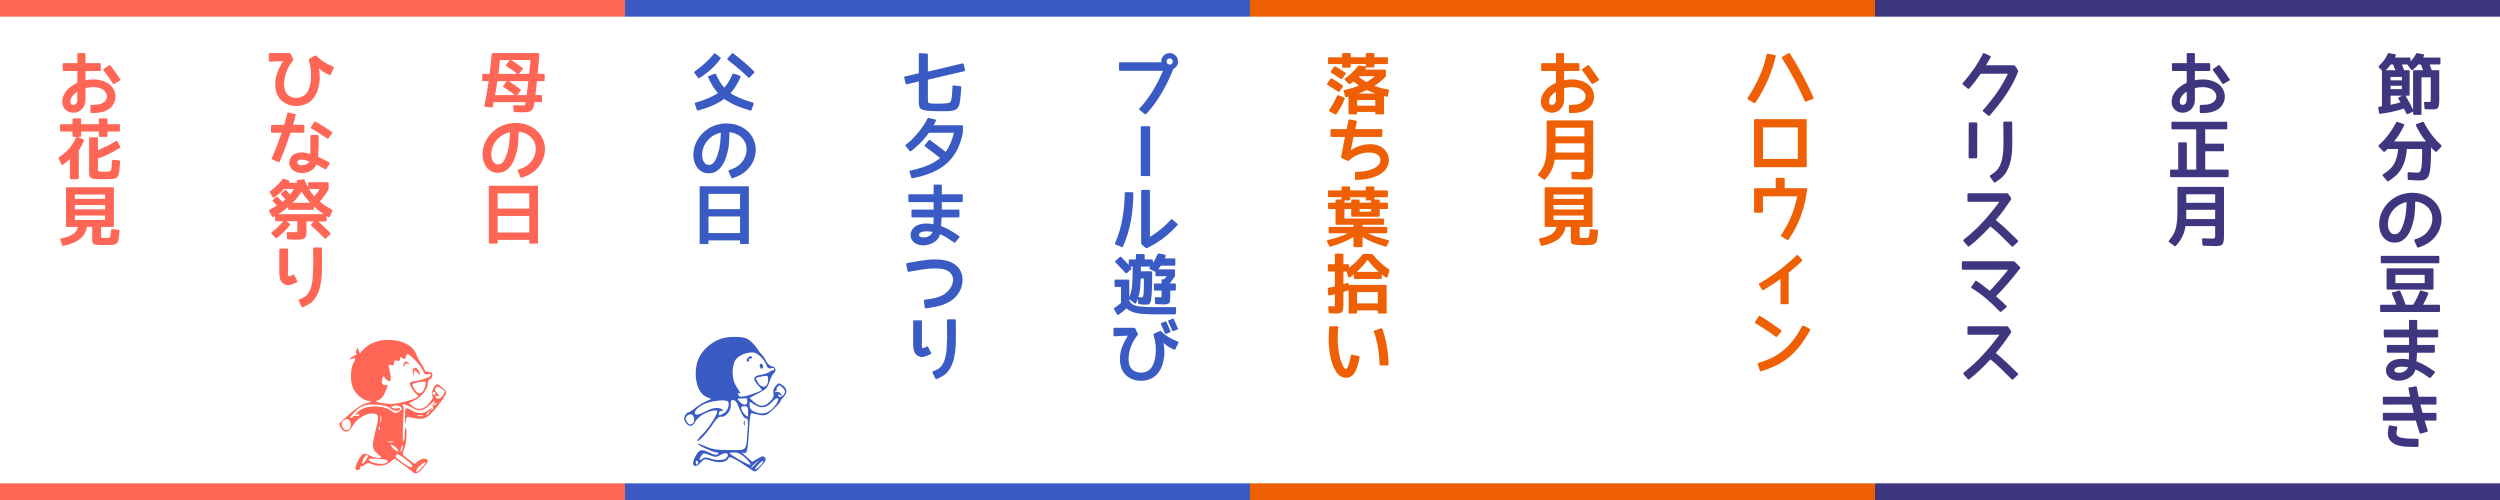<?xml version="1.0" encoding="UTF-8" standalone="no"?>
<svg
   xmlns:dc="http://purl.org/dc/elements/1.1/"
   xmlns:cc="http://creativecommons.org/ns#"
   xmlns:rdf="http://www.w3.org/1999/02/22-rdf-syntax-ns#"
   xmlns:svg="http://www.w3.org/2000/svg"
   xmlns="http://www.w3.org/2000/svg"
   xmlns:sodipodi="http://sodipodi.sourceforge.net/DTD/sodipodi-0.dtd"
   xmlns:inkscape="http://www.inkscape.org/namespaces/inkscape"
   viewBox="0 0 600 120"
   version="1.1"
   id="svg26"
   sodipodi:docname="preview.year.svg"
   height="100%"
   width="100%"
   inkscape:version="0.92.3 (2405546, 2018-03-11)">
  <defs
     id="defs30">
    <filter
       inkscape:label="Melted Jelly"
       inkscape:menu="Bevels"
       inkscape:menu-tooltip="Glossy bevel with blurred edges"
       height="1.3"
       y="-0.15"
       width="1.3"
       x="-0.15"
       style="color-interpolation-filters:sRGB"
       id="filter952">
      <feComposite
         operator="arithmetic"
         in2="SourceGraphic"
         result="fbSourceGraphic"
         in="SourceGraphic"
         k2="0.9"
         id="feComposite940"
         k1="0"
         k3="0"
         k4="0" />
      <feGaussianBlur
         result="result0"
         in="fbSourceGraphic"
         stdDeviation="6"
         id="feGaussianBlur942" />
      <feSpecularLighting
         specularExponent="25"
         specularConstant="1"
         surfaceScale="6"
         lighting-color="#ffffff"
         result="result1"
         in="result0"
         id="feSpecularLighting946">
        <feDistantLight
           azimuth="235"
           elevation="55"
           id="feDistantLight944" />
      </feSpecularLighting>
      <feComposite
         k3="1.5"
         k2="1"
         operator="arithmetic"
         result="result4"
         in="result0"
         in2="result1"
         id="feComposite948"
         k1="0"
         k4="0" />
      <feComposite
         operator="atop"
         result="result2"
         in="result4"
         in2="result0"
         id="feComposite950" />
    </filter>
  </defs>
  <sodipodi:namedview
     pagecolor="#ffffff"
     bordercolor="#666666"
     borderopacity="1"
     objecttolerance="10"
     gridtolerance="10"
     guidetolerance="10"
     inkscape:pageopacity="0"
     inkscape:pageshadow="2"
     inkscape:window-width="1842"
     inkscape:window-height="1051"
     id="namedview28"
     showgrid="false"
     inkscape:zoom="1.3093261"
     inkscape:cx="203.85762"
     inkscape:cy="60"
     inkscape:window-x="-9"
     inkscape:window-y="-9"
     inkscape:window-maximized="1"
     inkscape:current-layer="svg26"
     viewbox-height="115" />
  <path
     inkscape:connector-curvature="0"
     id="path4788"
     style="fill:#ff6655;fill-opacity:1;stroke:none;stroke-width:3.66"
     d="m 115.73,17.962 q 0,-0.234 0.234,-0.234 h 1.542 q 0.156,-1.199 0.281,-2.384 0.126,-1.183 0.234,-2.368 0.03,-0.234 0.249,-0.234 h 10.907 q 0.126,0 0.188,0.078 0.078,0.062 0.062,0.203 -0.078,1.075 -0.171,2.26 -0.094,1.169 -0.22,2.446 h 1.451 q 0.233,0 0.233,0.234 v 1.276 q 0,0.234 -0.233,0.234 h -1.621 q -0.03,0.327 -0.373,3.35 h 1.355 q 0.234,0 0.234,0.249 v 1.201 q 0,0.233 -0.234,0.233 h -1.558 q -0.016,0.032 -0.016,0.11 0,0.061 -0.016,0.155 -0.03,0.218 -0.061,0.281 -0.172,1.122 -0.703,1.512 -0.514,0.39 -1.869,0.39 -0.405,0 -0.936,-0.016 -0.529,-0.016 -1.199,-0.063 -0.234,0 -0.234,-0.217 l -0.061,-1.169 q 0,-0.25 0.264,-0.25 0.671,0.032 1.138,0.048 0.467,0.016 0.748,0.016 0.53,0 0.654,-0.14 0.078,-0.109 0.171,-0.654 h -7.666 q -0.078,0.327 -0.124,0.608 -0.048,0.265 -0.078,0.483 -0.048,0.218 -0.265,0.187 l -1.543,-0.14 q -0.281,-0.03 -0.218,-0.311 0.545,-2.789 0.998,-5.859 h -1.309 q -0.234,0 -0.234,-0.234 v -1.277 z m 10.674,4.862 q 0.14,-1.107 0.234,-1.948 0.11,-0.842 0.171,-1.403 h -4.722 q 0.826,0.515 1.528,1.013 0.702,0.484 1.293,0.968 0.171,0.155 0.032,0.342 l -0.842,1.03 z m -2.789,0 q -0.654,-0.499 -1.34,-0.966 -0.686,-0.483 -1.418,-0.936 -0.22,-0.155 -0.063,-0.373 l 0.858,-1.075 h -2.291 q -0.078,0.608 -0.217,1.448 -0.14,0.842 -0.328,1.902 z m 3.382,-5.096 q 0.11,-1.107 0.187,-1.915 0.078,-0.827 0.124,-1.388 h -4.612 q 0.716,0.437 1.386,0.904 0.671,0.467 1.309,0.952 0.203,0.155 0.032,0.342 l -0.874,1.107 z m -2.821,0 q -0.592,-0.483 -1.247,-0.935 -0.654,-0.451 -1.387,-0.904 -0.109,-0.062 -0.139,-0.156 -0.016,-0.11 0.061,-0.218 l 0.889,-1.091 h -2.384 q -0.11,1.091 -0.204,1.917 -0.077,0.826 -0.155,1.387 z m -4.426,15.318 q -0.903,0.81 -1.37,1.855 -0.467,1.044 -0.467,2.119 v 0.156 q 0,0.062 0.016,0.14 0.016,0.233 0.078,0.608 0.078,0.359 0.265,0.716 0.188,0.359 0.515,0.609 0.327,0.233 0.872,0.203 0.608,-0.032 1.091,-0.623 0.483,-0.608 0.936,-1.979 0.405,-1.247 0.545,-2.54 0.139,-1.309 0.171,-2.587 -0.764,0.171 -1.434,0.498 -0.654,0.312 -1.215,0.826 z m 9.148,11.532 q 0.234,0 0.234,0.233 v 13.417 q 0,0.234 -0.234,0.234 h -1.652 q -0.233,0 -0.233,-0.234 v -0.654 h -7.574 v 0.654 q 0,0.234 -0.233,0.234 H 117.554 q -0.234,0 -0.234,-0.234 v -13.417 q 0,-0.233 0.234,-0.233 z m -1.885,5.485 v -3.663 h -7.574 v 3.663 z m -7.574,5.749 h 7.574 v -3.99 h -7.574 z m 8.742,-14.679 q -0.686,0.561 -1.402,0.888 -0.717,0.343 -1.527,0.622 -0.218,0.079 -0.342,-0.139 l -0.639,-1.449 v -0.03 q -0.078,-0.266 0.14,-0.328 0.311,-0.124 0.608,-0.217 0.295,-0.11 0.592,-0.25 0.281,-0.14 0.545,-0.295 0.281,-0.156 0.529,-0.359 0.732,-0.608 1.201,-1.387 0.483,-0.794 0.638,-1.714 0.156,-1.013 -0.093,-1.854 -0.25,-0.842 -0.81,-1.48 -0.545,-0.639 -1.371,-1.028 -0.81,-0.405 -1.776,-0.515 -0.016,1.403 -0.14,2.883 -0.124,1.464 -0.623,2.961 -0.062,0.187 -0.156,0.451 -0.078,0.25 -0.218,0.577 -0.124,0.311 -0.311,0.639 -0.187,0.327 -0.405,0.654 -0.467,0.654 -1.169,1.153 -0.702,0.499 -1.684,0.545 -0.95,0.062 -1.667,-0.265 -0.717,-0.327 -1.215,-0.903 -0.483,-0.577 -0.748,-1.31 -0.266,-0.748 -0.312,-1.542 -0.093,-1.59 0.545,-3.132 0.655,-1.543 1.917,-2.696 0.858,-0.794 1.901,-1.293 1.044,-0.499 2.167,-0.686 1.122,-0.203 2.274,-0.078 1.154,0.11 2.229,0.545 1.107,0.467 1.933,1.232 0.842,0.747 1.324,1.729 0.499,0.966 0.639,2.088 0.14,1.107 -0.171,2.245 -0.266,1.105 -0.889,2.057 -0.608,0.95 -1.512,1.682 z" />
  <path
     inkscape:connector-curvature="0"
     id="path4750"
     style="fill:#ff6655;fill-opacity:1;stroke:none;stroke-width:3.66"
     d="m 80.092,16.326 -0.686,1.512 q -0.11,0.249 -0.375,0.139 -0.373,-0.171 -0.7,-0.327 -0.328,-0.171 -0.623,-0.357 -0.296,-0.188 -0.593,-0.39 -0.281,-0.218 -0.576,-0.499 0.155,0.826 0.187,1.637 0.046,0.794 -0.032,1.51 -0.42,3.678 -2.679,5.112 -0.702,0.436 -1.528,0.622 -0.826,0.204 -1.668,0.156 -0.826,-0.03 -1.62,-0.311 -0.794,-0.281 -1.418,-0.794 -1.73,-1.434 -1.73,-4.16 0,-0.764 0.14,-1.481 0.156,-0.717 0.421,-1.387 0.265,-0.686 0.608,-1.34 0.342,-0.671 0.732,-1.309 -0.39,0 -0.856,0.032 -0.451,0.016 -0.904,0.046 -0.437,0.016 -0.81,0.046 l -0.561,0.046 q -0.124,0 -0.218,-0.061 -0.078,-0.079 -0.078,-0.204 v -1.558 q 0,-0.265 0.265,-0.265 h 4.661 q 0.201,0 0.311,0.203 l 0.608,1.183 q 0.094,0.204 -0.046,0.39 -0.858,1.059 -1.387,2.245 -0.515,1.183 -0.686,2.445 -0.062,0.437 -0.078,0.952 0,0.514 0.094,1.013 0.093,0.483 0.311,0.935 0.218,0.437 0.592,0.748 0.359,0.281 0.826,0.451 0.469,0.156 0.966,0.188 0.499,0.016 0.982,-0.094 0.483,-0.11 0.903,-0.39 1.449,-0.887 1.746,-3.66 0.124,-1.201 0,-2.432 -0.11,-1.232 -0.451,-2.508 -0.062,-0.234 0.14,-0.343 l 1.34,-0.702 q 0.218,-0.11 0.39,0.061 0.436,0.469 0.887,0.842 0.469,0.359 0.936,0.655 0.467,0.296 0.981,0.545 0.531,0.249 1.122,0.515 0.249,0.109 0.156,0.342 z m -0.39,15.691 -0.872,1.169 q -0.124,0.171 -0.359,0.032 l -0.592,-0.405 q -0.437,-0.281 -0.872,-0.577 -0.359,-0.233 -0.81,-0.514 -0.437,-0.281 -0.826,-0.5 l -0.655,-0.373 q -0.187,-0.109 -0.078,-0.327 l 0.749,-1.215 q 0.109,-0.203 0.311,-0.11 h 0.032 l 0.638,0.359 q 0.437,0.25 0.888,0.545 0.467,0.281 0.872,0.545 0.188,0.126 0.343,0.234 0.171,0.11 0.296,0.187 l 0.187,0.14 0.094,0.046 0.608,0.421 q 0.203,0.14 0.046,0.343 z m -6.638,-1.839 v 1.418 q 0,0.266 -0.233,0.266 h -3.101 q -0.576,1.761 -1.199,3.459 -0.623,1.698 -1.387,3.413 -0.11,0.234 -0.327,0.14 l -1.464,-0.592 q -0.234,-0.094 -0.126,-0.296 0.671,-1.542 1.247,-3.054 0.592,-1.513 1.107,-3.07 h -2.291 q -0.11,0 -0.187,-0.078 -0.062,-0.078 -0.062,-0.188 v -1.403 q 0,-0.109 0.061,-0.171 0.079,-0.061 0.188,-0.061 h 2.899 q 0.171,-0.515 0.311,-1.03 0.14,-0.514 0.265,-1.013 l 0.188,-0.716 q 0,-0.048 0.015,-0.048 0.11,-0.171 0.296,-0.155 l 1.528,0.389 q 0.11,0.016 0.155,0.093 0.064,0.078 0.016,0.188 -0.14,0.592 -0.311,1.169 -0.156,0.561 -0.327,1.122 h 2.508 q 0.094,0 0.156,0.061 0.077,0.048 0.077,0.156 z m 6.031,9.116 -0.748,1.231 q -0.124,0.203 -0.327,0.078 l -1.029,-0.561 q -0.514,-0.296 -1.044,-0.561 -0.203,0.467 -0.545,0.842 -0.342,0.39 -0.794,0.654 -0.451,0.281 -1.013,0.421 -0.545,0.14 -1.169,0.14 -0.81,-0.016 -1.496,-0.327 -0.671,-0.296 -1.091,-0.858 -0.671,-0.919 -0.281,-2.088 0.11,-0.327 0.373,-0.702 0.281,-0.373 0.795,-0.622 0.529,-0.266 1.309,-0.328 0.793,-0.078 1.947,0.187 0.124,0.032 0.234,0.078 0.109,0.032 0.233,0.062 0.032,-0.608 0.032,-1.169 V 33.934 q 0.016,-0.311 0,-0.529 l -0.032,-0.716 q 0,-0.266 0.25,-0.266 l 1.496,-0.046 q 0.249,0 0.249,0.249 l 0.032,0.702 v 0.405 q 0.015,0.359 0.015,0.92 0,0.671 -0.046,1.418 -0.046,0.732 -0.124,1.543 0.716,0.327 1.371,0.654 0.654,0.327 1.309,0.686 0.124,0.046 0.124,0.156 0.016,0.11 -0.032,0.187 z m -4.862,-0.561 q -0.42,-0.156 -0.81,-0.249 -0.39,-0.11 -0.764,-0.171 -0.295,-0.032 -0.654,0.016 -0.359,0.032 -0.53,0.296 -0.14,0.203 -0.124,0.405 0.015,0.187 0.155,0.327 0.14,0.14 0.39,0.218 0.249,0.078 0.53,0.078 0.529,0 1.059,-0.22 0.545,-0.232 0.748,-0.7 z m -7.9,8.555 q 0.187,-0.124 0.342,0.016 0.36,0.359 0.625,0.654 0.281,0.281 0.451,0.499 0.234,-0.171 0.405,-0.311 0.171,-0.156 0.312,-0.281 l 0.03,-0.032 q 0.016,-0.016 0.048,-0.016 -0.623,-0.686 -1.029,-1.074 -0.078,-0.079 -0.078,-0.172 0.015,-0.11 0.093,-0.203 l 0.811,-0.717 q 0.203,-0.124 0.342,0.016 0.172,0.187 0.406,0.436 0.233,0.234 0.545,0.561 0.483,-0.576 0.965,-1.324 h -2.43 q -0.483,0.545 -1.075,1.059 -0.577,0.499 -1.279,1.013 -0.077,0.062 -0.187,0.048 -0.093,-0.016 -0.156,-0.11 l -0.7,-1.122 q -0.126,-0.171 0.046,-0.311 1.854,-1.387 3.038,-2.961 0.11,-0.124 0.266,-0.077 l 1.153,0.451 q 0.265,0.11 0.218,0.218 -0.016,0.016 -0.062,0.093 -0.032,0.078 -0.063,0.14 -0.03,0.048 -0.061,0.078 h 2.009 q -0.016,-0.03 -0.046,-0.11 -0.016,-0.077 -0.048,-0.171 -0.061,-0.124 0,-0.233 0.078,-0.11 0.203,-0.124 l 1.434,-0.204 q 0.188,0 0.234,0.156 0.203,0.499 0.405,0.966 0.218,0.451 0.451,0.888 v -1.044 q 0,-0.249 0.234,-0.249 h 4.441 q 0.234,0 0.234,0.249 v 1.341 q 0,0.061 -0.016,0.093 -0.81,1.528 -2.103,2.961 0.608,0.515 1.34,0.998 0.732,0.482 1.59,0.935 0.203,0.11 0.094,0.327 l -0.609,1.34 q -0.046,0.11 -0.155,0.14 -0.094,0.032 -0.188,-0.03 -0.124,-0.062 -0.233,-0.124 l -0.218,-0.124 v 1.059 q 0,0.249 -0.234,0.249 h -1.745 q 0.764,0.686 1.48,1.371 0.732,0.671 1.403,1.387 0.156,0.156 -0.016,0.327 l -1.013,0.982 q -0.078,0.078 -0.171,0.078 -0.094,0 -0.172,-0.078 -0.795,-0.842 -1.59,-1.59 -0.78,-0.748 -1.59,-1.464 -0.078,-0.078 -0.093,-0.171 0,-0.11 0.078,-0.188 l 0.67,-0.655 h -1.824 v 2.54 q 0,0.234 -0.015,0.359 -0.016,0.156 -0.048,0.312 -0.015,0.171 -0.078,0.342 -0.061,0.234 -0.265,0.437 -0.187,0.187 -0.436,0.249 -0.171,0.063 -0.343,0.078 -0.171,0.032 -0.327,0.048 -0.126,0.016 -0.359,0.016 h -0.608 q -0.234,0 -0.732,-0.016 -0.484,-0.016 -1.232,-0.048 -0.093,-0.016 -0.171,-0.078 -0.062,-0.046 -0.062,-0.139 l -0.062,-1.263 q 0,-0.265 0.265,-0.265 0.654,0 1.044,0.016 h 0.561 q 0.53,0 0.592,-0.062 0.093,-0.063 0.093,-0.5 v -2.086 h -2.602 l 0.764,0.606 q 0.187,0.156 0.048,0.343 -0.671,0.874 -1.465,1.652 -0.78,0.764 -1.684,1.434 -0.171,0.126 -0.311,-0.046 l -0.935,-0.982 q -0.078,-0.077 -0.078,-0.187 0.016,-0.11 0.124,-0.203 1.48,-1.075 2.774,-2.618 h -1.746 q -0.234,0 -0.234,-0.233 v -1.029 q -0.015,0.016 -0.124,0.061 -0.11,0.049 -0.311,0.172 -0.11,0.048 -0.218,0.032 -0.094,-0.032 -0.14,-0.14 l -0.608,-1.309 q -0.124,-0.218 0.11,-0.327 0.467,-0.234 0.903,-0.483 0.437,-0.249 0.826,-0.499 -0.467,-0.53 -0.95,-1.013 -0.171,-0.171 0.016,-0.359 z m 2.82,2.368 q -0.512,0.469 -1.105,0.904 -0.593,0.421 -1.263,0.842 h 10.893 q -0.608,-0.421 -1.199,-0.872 -0.577,-0.469 -1.138,-0.982 v 0.577 q 0,0.233 -0.249,0.233 h -5.688 q -0.249,0 -0.249,-0.233 v -0.469 z m 5.283,-0.981 -0.327,-0.39 q -1.013,-1.105 -1.729,-2.29 -0.936,1.464 -2.151,2.68 z m 0.982,-1.543 q 0.748,-0.842 1.325,-1.761 h -2.602 q 0.622,1.013 1.277,1.761 z m 1.854,12.498 0.016,2.181 q 0.016,0.903 0,1.807 0,0.888 -0.032,1.793 -0.03,0.887 -0.14,1.729 -0.11,0.826 -0.281,1.604 -0.357,1.559 -1.153,2.774 -0.778,1.199 -2.244,1.87 l -0.748,0.342 q -0.234,0.094 -0.327,-0.139 l -0.671,-1.387 q -0.046,-0.094 -0.03,-0.187 0.032,-0.094 0.14,-0.14 l 0.748,-0.328 q 1.029,-0.436 1.558,-1.371 0.545,-0.95 0.78,-2.26 0.124,-0.67 0.171,-1.37 0.048,-0.717 0.078,-1.497 0.032,-0.778 0.048,-1.574 0.015,-0.794 -0.016,-1.651 l -0.016,-2.197 q 0,-0.234 0.265,-0.234 h 1.62 q 0.234,0 0.234,0.234 z m -6.622,6.436 0.686,1.371 q 0.093,0.217 -0.11,0.327 -0.187,0.078 -0.357,0.155 -0.156,0.063 -0.296,0.126 -0.499,0.217 -1.044,0.357 -0.545,0.126 -1.107,-0.108 -0.405,-0.156 -0.67,-0.437 -0.265,-0.281 -0.421,-0.608 -0.14,-0.342 -0.203,-0.716 -0.061,-0.39 -0.078,-0.764 -0.015,-0.265 -0.015,-0.515 v -5.376 q 0,-0.234 0.249,-0.234 h 1.606 q 0.249,0 0.249,0.234 v 4.892 q 0,0.094 -0.016,0.234 0,0.14 -0.016,0.281 v 0.296 q 0,0.14 0.032,0.281 0.078,0.592 0.342,0.467 0.22,-0.078 0.422,-0.171 0.203,-0.11 0.421,-0.22 0.217,-0.109 0.327,0.126 z" />
  <path
     inkscape:connector-curvature="0"
     id="path4732"
     style="fill:#ff6655;fill-opacity:1;stroke:none;stroke-width:3.66"
     d="m 28.871,19.021 q 0.109,0.187 -0.063,0.296 l -1.386,0.81 q -0.188,0.094 -0.328,-0.078 -0.53,-0.826 -1.091,-1.604 -0.545,-0.795 -1.153,-1.559 -0.14,-0.171 0.032,-0.327 l 1.309,-0.919 q 0.078,-0.048 0.171,-0.032 0.094,0.016 0.14,0.094 0.623,0.81 1.201,1.635 0.592,0.827 1.169,1.684 z m -1.792,2.103 q 0.342,0.515 0.498,1.092 0.156,0.561 0.126,1.137 -0.016,0.561 -0.234,1.122 -0.203,0.545 -0.592,1.027 -0.467,0.561 -1.06,0.874 -0.576,0.327 -1.231,0.498 -0.639,0.171 -1.34,0.22 -0.686,0.046 -1.341,0.046 -0.217,0 -0.217,-0.22 v -1.51 q 0,-0.234 0.217,-0.234 0.795,0 1.606,-0.093 0.81,-0.11 1.434,-0.577 0.545,-0.405 0.686,-1.029 0.14,-0.639 -0.218,-1.231 -0.373,-0.592 -0.95,-0.888 -0.577,-0.296 -1.263,-0.39 -0.67,-0.093 -1.371,-0.03 -0.7,0.062 -1.308,0.203 v 2.837 q 0,0.622 -0.203,1.169 -0.203,0.53 -0.577,0.935 -0.359,0.421 -0.872,0.671 -0.499,0.249 -1.091,0.295 -0.561,0.03 -1.044,-0.124 -0.483,-0.156 -0.872,-0.467 -0.375,-0.296 -0.623,-0.748 -0.234,-0.437 -0.281,-0.936 -0.016,-0.093 -0.016,-0.187 v -0.187 q 0,-0.748 0.281,-1.419 0.296,-0.686 0.78,-1.262 0.498,-0.592 1.153,-1.044 0.67,-0.467 1.403,-0.81 v -2.821 h -3.32 q -0.218,0 -0.218,-0.218 v -1.418 q 0,-0.249 0.218,-0.249 h 3.319 V 12.96 q 0,-0.218 0.234,-0.218 h 1.512 q 0.218,0 0.218,0.218 v 2.196 h 3.459 q 0.11,0 0.156,0.079 0.061,0.061 0.061,0.171 v 1.418 q 0,0.22 -0.217,0.22 h -3.459 v 2.212 q 0.903,-0.187 1.854,-0.187 0.95,-0.016 1.823,0.203 0.872,0.203 1.62,0.654 0.748,0.451 1.263,1.201 z m -8.525,2.852 v -1.995 q -0.686,0.437 -1.183,1.059 -0.483,0.623 -0.483,1.357 0,0.14 0.015,0.187 0.032,0.281 0.22,0.451 0.201,0.171 0.498,0.14 0.467,-0.046 0.702,-0.405 0.233,-0.359 0.233,-0.794 z m -1.153,5.828 v -1.138 q 0,-0.249 0.234,-0.249 h 1.59 q 0.249,0 0.249,0.249 v 1.138 h 4.238 v -1.138 q 0,-0.249 0.249,-0.249 h 1.59 q 0.234,0 0.234,0.249 v 1.138 h 2.743 q 0.249,0 0.249,0.249 v 1.277 q 0,0.234 -0.249,0.234 h -2.743 v 1.029 q 0,0.249 -0.234,0.249 h -1.59 q -0.249,0 -0.249,-0.249 v -1.029 h -4.238 v 1.029 q 0,0.249 -0.249,0.249 h -0.686 l 1.48,0.623 q 0.094,0.032 0.124,0.124 0.046,0.094 0.016,0.188 -0.281,0.608 -0.577,1.183 -0.295,0.561 -0.67,1.075 v 6.732 q 0,0.234 -0.234,0.234 h -1.667 q -0.234,0 -0.234,-0.234 v -4.581 q -0.016,0.032 -0.124,0.11 -0.062,0.03 -0.094,0.061 l -0.046,0.048 q -0.373,0.342 -0.732,0.622 -0.359,0.281 -0.702,0.5 -0.233,0.124 -0.359,-0.11 l -0.67,-1.34 q -0.046,-0.078 -0.03,-0.171 0.03,-0.094 0.109,-0.142 0.794,-0.529 1.418,-1.075 0.623,-0.545 1.107,-1.107 0.982,-1.169 1.668,-2.743 h -0.686 q -0.234,0 -0.234,-0.249 v -1.029 H 14.659 q -0.249,0 -0.249,-0.234 v -1.277 q 0,-0.249 0.249,-0.249 h 2.743 z m 11.204,8.695 q 0.094,0.016 0.156,0.093 0.062,0.062 0.046,0.156 0,0.281 -0.015,0.576 -0.016,0.281 -0.048,0.561 -0.078,0.952 -0.093,1.044 -0.032,0.296 -0.078,0.499 -0.032,0.187 -0.062,0.265 -0.094,0.342 -0.188,0.545 -0.124,0.218 -0.265,0.359 -0.077,0.093 -0.373,0.217 -0.11,0.032 -0.234,0.062 -0.11,0.032 -0.249,0.048 -0.234,0.03 -0.592,0.046 -0.732,0.046 -1.59,0.046 h -0.936 q -0.389,0 -0.638,-0.016 -0.717,-0.016 -1.091,-0.094 -0.375,-0.062 -0.608,-0.265 -0.234,-0.218 -0.296,-0.515 -0.062,-0.249 -0.062,-0.903 v -8.026 q 0,-0.234 0.233,-0.234 h 1.652 q 0.234,0 0.234,0.234 v 2.821 q 2.166,-0.842 4.317,-2.167 0.233,-0.14 0.359,0.094 l 0.67,1.231 q 0.11,0.218 -0.078,0.327 -1.293,0.795 -2.602,1.434 -1.309,0.639 -2.665,1.122 v 2.571 q 0,0.359 0.094,0.451 0.109,0.11 0.451,0.11 0.296,0.016 0.529,0.016 h 0.764 q 0.234,-0.016 0.545,-0.032 0.654,-0.03 0.78,-0.39 0.061,-0.185 0.109,-0.716 0.046,-0.545 0.11,-1.464 0.03,-0.25 0.265,-0.25 l 1.448,0.14 z m -14.117,19.041 q -0.032,-0.11 0.016,-0.187 0.046,-0.094 0.187,-0.14 1.059,-0.203 1.807,-0.499 0.764,-0.311 1.232,-0.686 0.778,-0.67 0.981,-1.558 h -2.618 q -0.249,0 -0.249,-0.234 v -9.053 q 0,-0.234 0.249,-0.234 h 11.001 q 0.25,0 0.25,0.234 v 9.053 q 0,0.234 -0.25,0.234 h -2.835 v 2.135 q 0,0.359 0.078,0.436 0.061,0.063 0.483,0.078 h 0.7 q 0.126,0 0.22,-0.016 0.077,-0.016 0.155,-0.016 h 0.171 q 0.048,0 0.22,-0.094 0.077,-0.046 0.155,-0.187 0.046,-0.094 0.094,-0.39 0.015,-0.109 0.03,-0.249 0.032,-0.14 0.048,-0.327 0.015,-0.124 0.015,-0.281 0,-0.156 0.016,-0.342 0.032,-0.266 0.281,-0.234 l 1.528,0.171 q 0.217,0 0.217,0.234 0,0.14 -0.015,0.217 -0.016,0.11 -0.016,0.22 0,0.093 -0.016,0.201 -0.016,0.11 -0.016,0.188 v 0.109 q -0.015,0.124 -0.046,0.342 -0.03,0.22 -0.078,0.531 -0.03,0.203 -0.061,0.375 -0.032,0.155 -0.063,0.281 -0.046,0.203 -0.249,0.42 -0.11,0.11 -0.188,0.172 -0.077,0.078 -0.14,0.11 -0.139,0.093 -0.498,0.171 -0.281,0.062 -0.639,0.062 -0.046,0 -0.265,0.016 -0.203,0.016 -0.577,0.016 h -1.464 q -0.359,0 -0.623,-0.032 -0.249,-0.016 -0.375,-0.032 -0.576,-0.077 -0.638,-0.093 -0.281,-0.078 -0.375,-0.234 -0.093,-0.14 -0.156,-0.342 -0.046,-0.204 -0.046,-0.531 v -3.101 h -1.262 q -0.561,3.538 -5.673,4.551 -0.203,0.046 -0.265,-0.14 z m 10.721,-9.817 v -1.029 H 17.978 v 1.029 z m -7.23,2.539 h 7.23 v -1.059 H 17.978 v 1.06 z m 0,2.526 h 7.23 v -1.06 H 17.978 Z" />
  <path
     inkscape:connector-curvature="0"
     id="path4702"
     style="fill:#395bc3;fill-opacity:1;stroke:none;stroke-width:3.66"
     d="m 282.729,14.752 q 0,0.592 -0.312,1.074 -0.311,0.484 -0.826,0.717 -0.11,0.312 -0.373,0.936 -0.25,0.608 -0.623,1.418 -0.375,0.81 -0.888,1.792 -0.499,0.966 -1.122,1.995 -0.622,1.029 -1.371,2.072 -0.748,1.044 -1.59,2.011 l -0.545,0.608 q -0.061,0.078 -0.155,0.078 -0.094,0.016 -0.171,-0.062 l -1.263,-1.013 q -0.094,-0.078 -0.094,-0.171 0,-0.094 0.062,-0.172 l 0.545,-0.593 q 0.952,-1.059 1.745,-2.228 0.811,-1.169 1.451,-2.306 0.638,-1.138 1.122,-2.151 0.482,-1.029 0.793,-1.761 H 268.813 q -0.249,0 -0.249,-0.249 v -1.559 q 0,-0.249 0.249,-0.249 h 9.911 q -0.016,-0.062 -0.016,-0.187 0,-0.421 0.156,-0.78 0.156,-0.373 0.421,-0.639 0.281,-0.281 0.639,-0.436 0.373,-0.156 0.794,-0.156 0.405,0 0.764,0.156 0.373,0.156 0.638,0.436 0.281,0.266 0.437,0.639 0.171,0.359 0.171,0.78 z m -1.263,0 q 0,-0.328 -0.218,-0.531 -0.218,-0.203 -0.53,-0.203 -0.311,0 -0.53,0.203 -0.203,0.203 -0.203,0.531 0,0.295 0.203,0.53 0.218,0.218 0.53,0.218 0.311,0 0.53,-0.22 0.218,-0.232 0.218,-0.528 z m -7.683,15.769 q 0,-0.233 0.25,-0.233 h 1.745 q 0.25,0 0.25,0.233 v 11.5 q 0,0.234 -0.25,0.234 h -1.745 q -0.25,0 -0.25,-0.234 z m 8.805,23.53 q -1.201,1.293 -2.51,2.4 -1.293,1.107 -2.82,2.025 -0.469,0.296 -0.966,0.547 -0.483,0.265 -0.966,0.498 -0.218,0.078 -0.375,-0.046 l -0.903,-0.764 q -0.172,-0.124 -0.172,-0.359 V 45.824 q 0,-0.249 0.249,-0.249 h 1.606 q 0.249,0 0.249,0.249 v 11.033 q 0.451,-0.265 0.998,-0.638 0.561,-0.375 1.137,-0.826 0.592,-0.451 1.199,-0.982 0.609,-0.545 1.169,-1.137 l 0.531,-0.561 q 0.155,-0.203 0.357,-0.032 l 1.201,1.013 q 0.078,0.063 0.078,0.171 0.016,0.11 -0.062,0.188 z m -10.582,-7.667 q -0.016,3.319 -0.576,6.514 -0.561,3.179 -1.901,6.233 -0.094,0.234 -0.359,0.14 l -1.419,-0.592 q -0.093,-0.032 -0.139,-0.126 -0.048,-0.093 0,-0.203 1.246,-2.867 1.761,-5.844 0.529,-2.992 0.561,-6.139 0,-0.233 0.249,-0.233 h 1.558 q 0.265,0 0.265,0.249 z m 4.426,15.864 q 0.249,0 0.249,0.233 v 0.639 q 0.343,-0.5 0.622,-1.044 0.298,-0.545 0.561,-1.122 0.094,-0.155 0.266,-0.124 l 1.449,0.296 q 0.124,0.03 0.171,0.14 0.062,0.093 0.016,0.218 l -0.218,0.529 h 2.291 q 0.249,0 0.249,0.233 v 1.279 q 0,0.233 -0.249,0.233 h -3.242 q -0.14,0.22 -0.296,0.437 -0.14,0.203 -0.311,0.437 h 3.77 q 0.25,0 0.25,0.233 v 1.355 q 0,0.048 -0.03,0.11 -0.281,0.436 -0.577,0.81 -0.281,0.373 -0.545,0.686 v 0.203 h 1.107 q 0.233,0 0.233,0.233 v 1.247 q 0,0.234 -0.233,0.234 h -1.107 v 1.574 q -0.016,0.156 -0.016,0.265 v 0.124 q 0,0.375 -0.061,0.608 -0.063,0.312 -0.157,0.421 -0.093,0.094 -0.311,0.187 -0.094,0.032 -0.218,0.062 -0.11,0.032 -0.249,0.048 -0.078,0.016 -0.25,0.016 h -0.436 q -0.234,0 -0.671,-0.016 -0.42,-0.016 -1.027,-0.048 -0.094,0 -0.171,-0.061 -0.079,-0.063 -0.079,-0.156 l -0.061,-1.201 q -0.017,-0.124 0.077,-0.187 0.094,-0.078 0.218,-0.078 0.327,0.032 0.561,0.046 0.233,0.016 0.373,0.016 0.312,0 0.359,-0.094 0.046,-0.109 0.046,-0.622 v -0.904 h -1.62 q -0.234,0 -0.234,-0.234 v -1.247 q 0,-0.233 0.234,-0.233 h 1.62 v -0.764 q 0,-0.249 0.234,-0.249 h 0.39 q 0.217,-0.234 0.373,-0.421 0.171,-0.187 0.281,-0.312 h -2.526 q -0.233,0 -0.233,-0.233 v -0.78 l -1.309,-0.686 q -0.14,-0.078 -0.171,-0.187 -0.016,-0.11 0.061,-0.203 0.079,-0.062 0.11,-0.11 0.046,-0.061 0.078,-0.109 h -2.275 v 1.122 h 2.477 q 0.235,0 0.235,0.265 v 1.869 q 0,0.764 -0.016,1.154 -0.032,1.277 -0.094,2.244 -0.03,0.359 -0.078,0.716 -0.03,0.359 -0.078,0.686 -0.061,0.451 -0.249,0.732 -0.203,0.266 -0.39,0.312 -0.187,0.046 -0.561,0.046 -0.264,0 -0.684,-0.03 -0.421,-0.032 -0.982,-0.094 -0.218,-0.03 -0.218,-0.218 l -0.061,-1.137 q -0.156,0.515 -0.422,1.075 -0.061,0.126 -0.187,0.14 -0.11,0.016 -0.218,-0.061 l -1.246,-1.014 v 0.39 q 0.357,0.622 0.935,0.935 0.545,0.327 1.792,0.467 1.247,0.14 3.709,0.14 h 4.581 q 0.233,0 0.233,0.265 l -0.061,1.247 q 0,0.093 -0.079,0.155 -0.061,0.063 -0.156,0.063 h -4.472 q -2.229,0 -3.631,-0.14 -1.449,-0.156 -2.322,-0.545 -0.732,-0.312 -1.183,-0.732 -0.437,0.404 -0.936,0.778 -0.483,0.39 -1.013,0.748 -0.094,0.062 -0.203,0.03 -0.094,-0.016 -0.14,-0.124 l -0.717,-1.247 q -0.124,-0.187 0.078,-0.311 0.375,-0.265 0.78,-0.561 0.405,-0.295 0.81,-0.622 v -3.865 h -1.309 q -0.234,0 -0.234,-0.234 v -1.277 q 0,-0.249 0.234,-0.249 h 3.07 q 0.234,0 0.234,0.249 v 3.99 q 0.451,-1.06 0.622,-2.338 0.11,-0.81 0.156,-2.057 0.048,-1.263 0.048,-2.961 h -0.639 l 0.281,0.296 q 0.155,0.156 -0.016,0.342 l -1.013,0.92 q -0.156,0.156 -0.327,-0.03 -0.655,-0.702 -1.263,-1.325 -0.592,-0.638 -1.153,-1.215 -0.187,-0.187 0,-0.359 l 1.044,-0.935 q 0.187,-0.124 0.327,0.016 0.514,0.514 0.966,0.997 0.451,0.483 0.842,0.92 v -1.122 q 0,-0.234 0.233,-0.234 h 1.48 v -1.029 q 0,-0.249 0.234,-0.249 h 1.62 q 0.25,0 0.25,0.249 v 1.029 h 1.714 z m -3.226,9.053 q 0.342,0.032 0.561,0.062 0.217,0.016 0.295,0.016 0.171,0 0.234,-0.11 0.061,-0.124 0.14,-0.576 0.03,-0.171 0.046,-0.515 0.016,-0.342 0.032,-0.842 0.016,-0.311 0.016,-0.919 v -1.573 h -0.763 q -0.032,0.888 -0.078,1.621 -0.048,0.732 -0.126,1.308 -0.093,0.671 -0.357,1.528 z m 8.507,5.297 0.998,2.261 q 0.046,0.155 -0.11,0.217 l -1.013,0.39 q -0.171,0.078 -0.249,-0.11 l -0.982,-2.244 q -0.046,-0.124 0.078,-0.218 l 0.032,-0.03 0.997,-0.39 q 0.171,-0.078 0.249,0.126 z m -1.761,0.671 0.982,2.26 q 0.061,0.14 -0.11,0.218 l -1.028,0.389 q -0.077,0.03 -0.14,0.03 -0.046,-0.016 -0.093,-0.14 -0.062,-0.155 -0.124,-0.327 -0.062,-0.171 -0.14,-0.342 l -0.312,-0.733 q -0.171,-0.405 -0.389,-0.872 -0.094,-0.14 0.094,-0.22 l 1.013,-0.388 q 0.156,-0.063 0.249,0.124 z m 2.851,5.033 -0.686,1.449 q -0.109,0.249 -0.357,0.14 -0.78,-0.327 -1.355,-0.686 -0.577,-0.359 -1.169,-0.92 0.155,0.811 0.203,1.652 0.046,0.826 -0.032,1.559 -0.421,3.677 -2.68,5.111 -0.702,0.436 -1.526,0.622 -0.826,0.204 -1.668,0.156 -0.826,-0.03 -1.62,-0.311 -0.795,-0.281 -1.419,-0.794 -1.714,-1.419 -1.714,-4.146 0,-1.542 0.545,-2.913 0.545,-1.371 1.357,-2.649 -0.39,0 -0.858,0.016 -0.451,0.016 -0.903,0.048 -0.453,0.016 -0.842,0.046 -0.375,0.016 -0.577,0.03 -0.124,0.016 -0.203,-0.046 -0.062,-0.078 -0.062,-0.203 v -1.542 q 0,-0.25 0.249,-0.25 h 4.661 q 0.217,0 0.326,0.203 l 0.577,1.169 q 0.14,0.203 -0.032,0.375 -0.856,1.059 -1.386,2.26 -0.53,1.183 -0.702,2.446 -0.062,0.451 -0.078,0.966 0,0.514 0.078,1.013 0.094,0.483 0.311,0.935 0.234,0.451 0.623,0.764 0.375,0.281 0.826,0.451 0.467,0.156 0.966,0.188 0.499,0.016 0.982,-0.094 0.499,-0.11 0.919,-0.389 1.434,-0.888 1.762,-3.663 0.14,-1.199 0.03,-2.384 -0.11,-1.199 -0.483,-2.493 -0.046,-0.124 0,-0.203 0.048,-0.094 0.14,-0.14 l 1.341,-0.623 q 0.233,-0.094 0.373,0.062 0.437,0.467 0.888,0.826 0.467,0.342 0.936,0.622 0.467,0.281 0.981,0.515 0.529,0.234 1.138,0.499 0.233,0.11 0.139,0.327 z" />
  <path
     inkscape:connector-curvature="0"
     id="path4688"
     style="fill:#395bc3;fill-opacity:1;stroke:none;stroke-width:3.66"
     d="m 222.446,12.853 q 0.249,0.03 0.249,0.233 v 4.099 l 8.29,-1.964 q 0.218,-0.046 0.296,0.187 l 0.327,1.387 q 0.078,0.218 -0.171,0.281 l -8.743,2.057 v 4.628 q 0,0.717 0.124,0.888 0.14,0.14 0.764,0.203 0.451,0 0.842,0.016 0.39,0.016 0.732,0.016 0.39,0 0.842,-0.016 0.451,-0.032 0.966,-0.062 0.842,-0.062 1.059,-0.265 0.343,-0.296 0.451,-1.792 0.032,-0.311 0.063,-0.794 0.03,-0.5 0.061,-1.216 0.049,-0.281 0.281,-0.233 l 1.591,0.171 q 0.093,0 0.155,0.078 0.078,0.062 0.062,0.156 -0.016,0.483 -0.03,0.872 -0.016,0.39 -0.062,0.717 -0.048,0.763 -0.14,1.386 -0.062,0.405 -0.11,0.671 -0.03,0.249 -0.061,0.357 -0.094,0.437 -0.281,0.732 -0.188,0.296 -0.375,0.484 -0.218,0.171 -0.515,0.281 -0.14,0.061 -0.311,0.093 -0.156,0.046 -0.343,0.078 -0.156,0.032 -0.375,0.062 -0.203,0.032 -0.467,0.032 -0.67,0.016 -1.262,0.016 h -1.091 q -0.467,0 -0.998,-0.03 -0.514,-0.016 -1.075,-0.046 -0.078,-0.016 -0.203,-0.016 -0.11,0 -0.249,-0.016 -0.281,-0.016 -0.405,-0.047 l -0.25,-0.048 q -0.171,-0.016 -0.39,-0.078 -0.279,-0.061 -0.482,-0.139 -0.156,-0.078 -0.312,-0.234 -0.203,-0.187 -0.217,-0.327 -0.062,-0.188 -0.11,-0.467 -0.03,-0.234 -0.046,-0.39 -0.016,-0.155 -0.016,-0.249 v -5.064 l -2.867,0.686 q -0.218,0.046 -0.296,-0.187 l -0.327,-1.387 q -0.078,-0.234 0.171,-0.296 l 3.32,-0.778 V 12.979 q 0,-0.11 0.062,-0.171 0.062,-0.079 0.188,-0.063 z m 0.451,20.818 q 0.14,-0.187 0.312,-0.046 1.029,0.732 1.963,1.449 0.952,0.716 1.808,1.387 0.03,-0.048 0.061,-0.11 0.032,-0.062 0.094,-0.14 0.577,-0.856 1.029,-1.933 0.451,-1.074 0.78,-2.43 h -5.984 q -0.124,0.171 -0.311,0.405 -0.171,0.234 -0.405,0.53 -1.574,1.933 -3.569,3.475 -0.203,0.14 -0.343,-0.03 l -0.952,-1.153 q -0.171,-0.187 0.032,-0.343 0.842,-0.671 1.574,-1.403 0.749,-0.748 1.419,-1.574 1.371,-1.635 2.212,-3.35 0.094,-0.155 0.266,-0.11 l 1.542,0.375 q 0.124,0.032 0.187,0.126 0.062,0.093 -0.016,0.217 -0.124,0.281 -0.249,0.545 -0.11,0.25 -0.249,0.5 h 6.763 q 0.233,0 0.233,0.232 v 1.528 q 0,0.032 -0.03,0.032 h 0.016 q -0.874,4.706 -3.849,7.355 -2.945,2.618 -8.274,3.569 -0.218,0.032 -0.265,-0.171 l -0.39,-1.356 q -0.077,-0.266 0.188,-0.312 1.652,-0.342 2.96,-0.794 1.309,-0.451 2.322,-0.982 1.076,-0.561 1.854,-1.247 -0.872,-0.7 -1.776,-1.371 -0.888,-0.67 -1.823,-1.371 -0.094,-0.077 -0.124,-0.171 -0.016,-0.11 0.061,-0.203 z m 8.166,13.184 v 1.418 q 0,0.233 -0.218,0.233 h -4.816 v 0.811 q 0.016,0.389 0.016,0.793 0,0.142 -0.016,0.188 h 4.021 q 0.218,0 0.218,0.218 v 1.434 q 0,0.218 -0.22,0.218 h -4.051 q -0.046,0.608 -0.078,1.137 -0.03,0.515 -0.062,0.952 1.199,0.436 2.26,1.059 1.059,0.622 2.073,1.34 0.108,0.048 0.108,0.14 0,0.094 -0.046,0.171 l -0.982,1.185 q -0.14,0.171 -0.296,0.063 -0.81,-0.593 -1.62,-1.107 -0.81,-0.531 -1.73,-0.904 -0.078,0.233 -0.14,0.39 -0.295,0.716 -0.872,1.214 -0.576,0.5 -1.309,0.764 -0.716,0.281 -1.48,0.312 -0.764,0.03 -1.434,-0.171 -0.858,-0.266 -1.355,-0.889 -0.499,-0.608 -0.499,-1.387 0,-0.67 0.327,-1.231 0.343,-0.576 0.936,-0.95 0.763,-0.467 1.839,-0.576 1.091,-0.11 2.384,0.124 0.046,-0.717 0.046,-1.636 h -5.095 q -0.22,0 -0.22,-0.218 v -1.434 q 0,-0.218 0.22,-0.218 h 5.095 v -1.792 h -5.828 q -0.218,0 -0.218,-0.233 l -0.03,-1.418 q 0,-0.234 0.234,-0.234 h 5.844 v -2.088 q 0,-0.234 0.201,-0.234 h 1.528 q 0.233,0 0.233,0.234 v 2.088 h 4.816 q 0.218,0 0.218,0.234 z m -7.246,8.788 q -0.561,-0.094 -1.138,-0.124 -0.576,-0.032 -1.137,0.062 -0.281,0.046 -0.53,0.171 -0.25,0.126 -0.39,0.343 -0.139,0.266 -0.03,0.483 0.11,0.203 0.39,0.296 0.404,0.124 0.841,0.11 0.451,-0.032 0.842,-0.188 0.405,-0.155 0.7,-0.436 0.312,-0.296 0.451,-0.717 z m 6.623,9.209 q 0.421,0.764 0.529,1.606 0.11,0.826 -0.03,1.652 -0.14,0.826 -0.515,1.604 -0.373,0.764 -0.935,1.387 -0.686,0.764 -1.543,1.277 -0.856,0.5 -1.823,0.826 -0.95,0.312 -1.947,0.5 -0.998,0.185 -1.964,0.295 -0.233,0.03 -0.265,-0.203 l -0.203,-1.606 q -0.03,-0.233 0.203,-0.265 0.686,-0.078 1.371,-0.187 0.702,-0.11 1.355,-0.281 0.671,-0.187 1.279,-0.467 0.622,-0.296 1.153,-0.748 0.467,-0.375 0.842,-0.888 0.373,-0.515 0.576,-1.076 0.218,-0.561 0.218,-1.153 0,-0.592 -0.312,-1.153 -0.281,-0.53 -0.748,-0.842 -0.467,-0.311 -1.029,-0.467 -0.545,-0.156 -1.153,-0.187 -0.592,-0.046 -1.153,-0.046 -0.794,0 -1.574,0.078 -0.764,0.061 -1.558,0.187 -0.78,0.124 -1.558,0.265 -0.764,0.14 -1.543,0.281 -0.187,0.03 -0.296,-0.156 v -0.03 l -0.311,-1.636 q -0.046,-0.22 0.203,-0.266 l 1.636,-0.311 q 1.558,-0.281 3.117,-0.467 1.558,-0.187 3.148,-0.062 0.716,0.061 1.418,0.217 0.716,0.156 1.34,0.451 0.639,0.298 1.169,0.765 0.545,0.451 0.904,1.107 z m -1.044,12.015 0.016,2.181 q 0.016,0.903 0,1.808 0,0.888 -0.032,1.791 -0.03,0.888 -0.139,1.73 -0.11,0.826 -0.281,1.606 -0.359,1.558 -1.154,2.773 -0.778,1.201 -2.244,1.87 l -0.748,0.342 q -0.233,0.094 -0.327,-0.139 l -0.671,-1.387 q -0.046,-0.094 -0.03,-0.187 0.032,-0.094 0.14,-0.14 l 0.748,-0.327 q 1.029,-0.437 1.559,-1.371 0.545,-0.952 0.778,-2.26 0.124,-0.671 0.171,-1.371 0.048,-0.717 0.079,-1.496 0.03,-0.78 0.046,-1.574 0.016,-0.795 -0.016,-1.652 l -0.016,-2.197 q 0,-0.234 0.265,-0.234 h 1.621 q 0.233,0 0.233,0.234 z m -6.622,6.436 0.686,1.371 q 0.094,0.218 -0.11,0.327 -0.187,0.078 -0.357,0.156 -0.156,0.061 -0.296,0.124 -0.498,0.218 -1.044,0.359 -0.545,0.124 -1.105,-0.11 -0.405,-0.156 -0.671,-0.436 -0.265,-0.281 -0.42,-0.609 -0.14,-0.342 -0.203,-0.716 -0.063,-0.39 -0.078,-0.764 -0.016,-0.265 -0.016,-0.514 v -5.376 q 0,-0.234 0.249,-0.234 h 1.606 q 0.249,0 0.249,0.233 v 4.892 q 0,0.094 -0.016,0.234 0,0.14 -0.016,0.281 v 0.296 q 0,0.14 0.03,0.281 0.078,0.592 0.343,0.467 0.218,-0.078 0.421,-0.171 0.203,-0.11 0.421,-0.22 0.218,-0.108 0.327,0.126 z" />
  <path
     inkscape:connector-curvature="0"
     id="path4672"
     style="fill:#395bc3;fill-opacity:1;stroke:none;stroke-width:3.66"
     d="m 166.654,17.477 q -0.078,-0.094 -0.046,-0.187 0.03,-0.094 0.109,-0.156 2.696,-1.855 4.628,-4.238 0.14,-0.187 0.343,-0.046 l 1.185,0.919 q 0.078,0.062 0.094,0.156 0.03,0.094 -0.032,0.171 -0.982,1.341 -2.245,2.494 -1.262,1.153 -2.85,2.151 -0.172,0.124 -0.312,-0.063 z m 8.976,-4.628 q 0.14,-0.188 0.311,-0.048 2.961,2.213 5.049,4.348 0.156,0.156 0,0.327 l -1.075,1.107 q -0.078,0.078 -0.171,0.078 -0.094,0 -0.172,-0.078 -1.075,-1.06 -2.306,-2.103 -1.216,-1.044 -2.618,-2.119 -0.078,-0.078 -0.094,-0.171 -0.016,-0.095 0.062,-0.188 l 1.013,-1.153 z m -8.867,12.108 q -0.078,-0.25 0.171,-0.328 1.357,-0.405 2.416,-0.81 1.076,-0.421 1.886,-0.842 0.592,-0.295 1.075,-0.608 -1.371,-1.574 -2.338,-3.786 -0.046,-0.094 -0.016,-0.187 0.046,-0.11 0.139,-0.14 l 1.449,-0.577 q 0.203,-0.078 0.312,0.156 0.405,0.903 0.842,1.667 0.436,0.748 0.95,1.341 l 0.077,0.078 0.032,0.03 q 0.016,0.046 0.062,0.11 0.016,-0.016 0.032,-0.048 0.03,-0.046 0.061,-0.078 0.032,-0.046 0.079,-0.093 0.514,-0.593 0.95,-1.341 0.436,-0.763 0.856,-1.682 0.078,-0.234 0.281,-0.156 l 1.48,0.499 q 0.11,0.03 0.156,0.14 0.046,0.094 0,0.203 -0.467,1.137 -1.075,2.103 -0.592,0.952 -1.309,1.761 0.281,0.171 0.529,0.328 0.265,0.14 0.545,0.281 0.81,0.42 1.87,0.842 1.075,0.404 2.43,0.809 0.25,0.078 0.171,0.328 l -0.498,1.418 q -0.078,0.218 -0.311,0.14 -2.011,-0.561 -3.569,-1.247 -1.542,-0.702 -2.68,-1.528 -1.137,0.826 -2.68,1.528 -1.542,0.686 -3.569,1.247 -0.233,0.078 -0.311,-0.14 z m 3.585,8.212 q -0.903,0.81 -1.371,1.854 -0.467,1.043 -0.467,2.119 v 0.155 q 0,0.062 0.016,0.14 0.016,0.234 0.077,0.608 0.078,0.359 0.266,0.717 0.187,0.359 0.514,0.608 0.327,0.234 0.872,0.203 0.608,-0.032 1.091,-0.622 0.483,-0.609 0.936,-1.98 0.405,-1.247 0.545,-2.54 0.14,-1.309 0.171,-2.587 -0.764,0.171 -1.434,0.499 -0.654,0.311 -1.215,0.826 z m 8.431,8.087 q -0.686,0.561 -1.403,0.888 -0.716,0.343 -1.528,0.623 -0.217,0.078 -0.342,-0.14 l -0.639,-1.448 v -0.032 q -0.078,-0.265 0.14,-0.327 0.311,-0.124 0.608,-0.218 0.296,-0.11 0.592,-0.249 0.281,-0.14 0.545,-0.296 0.281,-0.156 0.53,-0.359 0.732,-0.608 1.201,-1.387 0.483,-0.793 0.639,-1.713 0.155,-1.013 -0.094,-1.855 -0.249,-0.842 -0.81,-1.481 -0.545,-0.638 -1.371,-1.028 -0.81,-0.405 -1.776,-0.514 -0.016,1.403 -0.14,2.883 -0.124,1.464 -0.623,2.96 -0.062,0.188 -0.156,0.451 -0.078,0.25 -0.218,0.577 -0.124,0.312 -0.311,0.639 -0.187,0.327 -0.405,0.654 -0.467,0.655 -1.169,1.154 -0.702,0.498 -1.684,0.545 -0.949,0.061 -1.667,-0.265 -0.716,-0.328 -1.215,-0.904 -0.483,-0.577 -0.748,-1.309 -0.265,-0.748 -0.312,-1.543 -0.093,-1.589 0.545,-3.132 0.655,-1.542 1.917,-2.696 0.858,-0.793 1.902,-1.293 1.043,-0.498 2.166,-0.684 1.122,-0.204 2.275,-0.078 1.153,0.109 2.228,0.545 1.107,0.467 1.933,1.231 0.842,0.748 1.324,1.729 0.5,0.966 0.639,2.089 0.14,1.107 -0.171,2.244 -0.266,1.107 -0.888,2.057 -0.609,0.952 -1.513,1.684 z m 0.716,3.444 q 0.234,0 0.234,0.234 v 13.417 q 0,0.233 -0.234,0.233 h -1.652 q -0.233,0 -0.233,-0.233 v -0.655 h -7.574 v 0.655 q 0,0.233 -0.233,0.233 h -1.652 q -0.234,0 -0.234,-0.233 V 44.933 q 0,-0.234 0.234,-0.234 h 11.344 z m -1.885,5.485 v -3.663 h -7.574 v 3.663 z m -7.573,5.749 h 7.573 v -3.988 h -7.574 v 3.99 z" />
  <path
     inkscape:connector-curvature="0"
     id="path4608"
     style="fill:#ef6005;fill-opacity:1;stroke:none;stroke-width:3.66"
     d="m 330.058,24.01 h -4.347 v 1.357 h 4.347 z m -7.463,-0.592 q 0.201,0.11 0.124,0.327 -0.39,0.982 -0.888,1.886 -0.5,0.903 -1.107,1.761 -0.124,0.171 -0.296,0.078 l -1.325,-0.732 q -0.093,-0.063 -0.124,-0.172 -0.03,-0.094 0.048,-0.187 0.545,-0.826 1.013,-1.652 0.467,-0.842 0.872,-1.761 0.046,-0.094 0.14,-0.126 0.093,-0.03 0.187,0 l 1.355,0.577 z m -1.122,-1.465 q -0.14,0.188 -0.327,0.048 -0.545,-0.375 -1.185,-0.78 -0.623,-0.421 -1.341,-0.856 -0.109,-0.078 -0.139,-0.171 -0.016,-0.11 0.061,-0.204 l 0.795,-1.091 q 0.124,-0.171 0.311,-0.078 0.732,0.421 1.371,0.842 0.655,0.405 1.201,0.826 0.203,0.14 0.061,0.327 z m -1.279,-5.937 q 0.156,-0.171 0.312,-0.061 0.671,0.357 1.247,0.747 0.592,0.375 1.137,0.748 0.094,0.062 0.11,0.171 0.03,0.094 -0.048,0.188 l -0.872,1.091 q -0.14,0.203 -0.327,0.046 -1.107,-0.826 -2.275,-1.48 -0.094,-0.062 -0.124,-0.156 -0.032,-0.11 0.046,-0.203 z m 12.903,-0.872 q 0,0.234 -0.25,0.234 h -2.992 v 0.561 q 0,0.232 -0.233,0.232 h -1.652 q -0.11,0.188 -0.203,0.329 -0.078,0.123 -0.14,0.201 h 4.752 q 0.234,0 0.234,0.234 v 1.277 q 0,0.078 -0.046,0.156 -1.154,1.247 -2.696,2.228 1.418,0.561 3.288,0.904 0.234,0.046 0.187,0.296 l -0.249,1.231 q -0.046,0.233 -0.296,0.187 l -0.622,-0.14 v 4.145 q 0,0.234 -0.234,0.234 h -1.636 q -0.25,0 -0.25,-0.234 v -0.357 h -4.347 v 0.357 q 0,0.234 -0.25,0.234 h -1.589 q -0.234,0 -0.234,-0.234 v -4.036 q -0.156,0.032 -0.281,0.063 -0.124,0.03 -0.233,0.061 -0.094,0.032 -0.188,-0.016 -0.078,-0.046 -0.108,-0.14 l -0.343,-1.215 q -0.032,-0.11 0.016,-0.203 0.061,-0.094 0.171,-0.126 0.982,-0.217 1.839,-0.483 0.858,-0.281 1.668,-0.592 -0.359,-0.265 -0.702,-0.499 -0.327,-0.233 -0.638,-0.483 -0.188,0.172 -0.405,0.312 -0.22,0.14 -0.437,0.296 -0.156,0.093 -0.281,-0.032 l -0.935,-0.903 q -0.094,-0.094 -0.094,-0.204 0.016,-0.124 0.124,-0.203 1.886,-1.324 3.164,-3.023 0.078,-0.124 0.203,-0.077 l 1.606,0.249 v -0.592 h -3.599 v 0.638 q 0,0.234 -0.234,0.234 h -1.59 q -0.249,0 -0.249,-0.234 v -0.638 h -3.133 q -0.249,0 -0.249,-0.234 V 13.973 q 0,-0.234 0.249,-0.234 h 3.133 v -0.763 q 0,-0.234 0.249,-0.234 h 1.59 q 0.233,0 0.233,0.234 v 0.763 h 3.599 v -0.763 q 0,-0.234 0.234,-0.234 h 1.606 q 0.233,0 0.233,0.234 v 0.763 h 2.993 q 0.249,0 0.249,0.234 z m -2.992,7.308 q -0.609,-0.233 -1.122,-0.436 -0.499,-0.204 -0.92,-0.421 -0.514,0.265 -1.013,0.467 -0.498,0.203 -1.013,0.39 h 4.068 z m -2.167,-2.743 q 0.608,-0.342 1.107,-0.686 0.515,-0.359 0.935,-0.732 H 326.271 l -0.046,0.03 -0.11,0.126 q 0.422,0.342 0.874,0.654 0.451,0.312 0.952,0.608 z m 4.816,16.767 q 0.405,0.608 0.514,1.309 0.126,0.686 -0.016,1.371 -0.14,0.671 -0.531,1.293 -0.389,0.608 -1.013,1.044 -0.702,0.514 -1.464,0.826 -0.764,0.311 -1.559,0.498 -0.794,0.188 -1.62,0.266 -0.81,0.077 -1.636,0.109 -0.234,0 -0.234,-0.203 v -1.512 q 0,-0.218 0.22,-0.218 0.669,-0.03 1.34,-0.078 0.67,-0.061 1.293,-0.203 0.638,-0.14 1.246,-0.373 0.608,-0.234 1.169,-0.639 0.265,-0.187 0.467,-0.483 0.22,-0.296 0.312,-0.622 0.094,-0.328 0.046,-0.671 -0.03,-0.343 -0.249,-0.671 -0.249,-0.326 -0.655,-0.528 -0.405,-0.22 -0.888,-0.296 -0.467,-0.094 -0.997,-0.078 -0.53,0 -1.013,0.078 -1.044,0.171 -2.011,0.639 -0.95,0.467 -1.745,1.215 -0.156,0.124 -0.343,0.046 l -1.341,-0.622 q -0.187,-0.079 -0.155,-0.312 0.046,-0.22 0.124,-0.671 0.078,-0.451 0.203,-1.091 0.124,-0.638 0.249,-1.402 0.14,-0.78 0.312,-1.636 h -3.258 q -0.093,0 -0.156,-0.062 -0.061,-0.078 -0.061,-0.171 v -1.403 q 0,-0.234 0.217,-0.234 h 3.647 l 0.311,-1.418 0.171,-0.732 q 0.049,-0.22 0.266,-0.171 l 1.542,0.295 q 0.234,0.093 0.188,0.281 l -0.405,1.745 h 6.264 q 0.249,0 0.249,0.234 v 1.403 q 0,0.232 -0.249,0.232 h -6.654 q -0.171,0.827 -0.342,1.637 -0.156,0.794 -0.312,1.574 0.966,-0.671 2.166,-1.06 1.201,-0.405 2.4,-0.405 1.201,-0.016 2.26,0.421 1.06,0.437 1.73,1.449 z m 0.343,10.612 q 0,0.234 -0.25,0.234 h -2.992 v 0.561 h 1.029 q 0.25,0 0.25,0.233 v 0.53 h 1.713 q 0.25,0 0.25,0.234 v 1.044 q 0,0.233 -0.25,0.233 h -1.713 v 1.62 q 0,0.234 -0.25,0.234 h -6.357 q -0.234,0 -0.234,-0.234 v -1.62 h -1.621 v 2.291 h 9.272 q 0.233,0 0.233,0.233 v 1.013 q 0,0.234 -0.233,0.234 h -4.941 v 0.514 h 5.689 q 0.249,0 0.249,0.234 v 1.075 q 0,0.234 -0.249,0.234 h -4.38 q 0.92,0.451 2.135,0.856 1.216,0.39 2.728,0.78 0.124,0.032 0.171,0.14 0.062,0.094 0,0.218 l -0.545,1.107 q -0.078,0.171 -0.265,0.124 -1.714,-0.515 -3.101,-1.091 -1.371,-0.577 -2.43,-1.232 v 2.183 q 0,0.233 -0.249,0.233 h -1.684 q -0.249,0 -0.249,-0.233 v -2.181 q -1.06,0.654 -2.446,1.231 -1.371,0.576 -3.087,1.091 -0.187,0.046 -0.264,-0.124 l -0.547,-1.107 q -0.061,-0.124 -0.016,-0.218 0.061,-0.11 0.187,-0.14 1.512,-0.39 2.727,-0.78 1.215,-0.405 2.135,-0.856 h -4.38 q -0.248,0 -0.248,-0.234 v -1.074 q 0,-0.235 0.249,-0.235 h 5.688 v -0.514 h -4.052 q -0.234,0 -0.234,-0.234 v -3.537 h -1.558 q -0.249,0 -0.249,-0.233 v -1.044 q 0,-0.234 0.249,-0.234 h 1.558 v -0.53 q 0,-0.234 0.234,-0.234 h 1.199 v -0.561 h -2.992 q -0.249,0 -0.249,-0.233 v -1.153 q 0,-0.234 0.249,-0.234 h 2.992 v -0.716 q 0,-0.25 0.234,-0.25 h 1.606 q 0.233,0 0.233,0.25 v 0.716 h 3.739 v -0.716 q 0,-0.25 0.234,-0.25 h 1.606 q 0.233,0 0.233,0.25 v 0.716 h 2.992 q 0.25,0 0.25,0.234 z m -8.804,1.029 q 0,-0.234 0.233,-0.234 h 1.543 q 0.249,0 0.249,0.234 v 0.53 h 2.743 v -0.545 h -1.044 q -0.233,0 -0.233,-0.233 v -0.545 h -3.741 v 0.545 q 0,0.233 -0.233,0.233 h -1.138 v 0.545 h 1.621 z m 2.025,2.679 h 2.743 v -0.638 h -2.743 v 0.639 z m -5.89,24.45 q -0.187,0 -0.499,-0.016 -0.311,-0.016 -0.826,-0.048 -0.249,-0.03 -0.249,-0.218 l -0.062,-1.215 q -0.016,-0.124 0.078,-0.203 0.093,-0.093 0.218,-0.078 0.42,0.032 0.686,0.062 0.265,0.016 0.342,0.016 0.188,0 0.22,-0.11 0.03,-0.155 0.03,-0.654 v -2.166 l -0.654,0.156 q -0.328,0.061 -0.655,0.14 -0.11,0.03 -0.203,-0.048 -0.078,-0.077 -0.093,-0.203 l -0.094,-1.354 q -0.032,-0.22 0.187,-0.25 0.437,-0.078 0.81,-0.156 0.375,-0.078 0.702,-0.156 v -3.583 h -1.449 q -0.233,0 -0.233,-0.234 v -1.277 q 0,-0.249 0.233,-0.249 h 1.449 v -2.275 q 0,-0.25 0.234,-0.25 h 1.574 q 0.249,0 0.249,0.25 v 2.275 h 1.075 q 0.25,0 0.25,0.249 v 0.608 l 0.842,-0.671 q 0.389,-0.326 0.684,-0.606 0.936,-0.904 1.776,-1.964 0.078,-0.078 0.156,-0.078 h 2.041 q 0.078,0 0.156,0.078 0.467,0.561 0.92,1.044 0.451,0.483 0.919,0.92 0.467,0.405 0.998,0.842 0.53,0.436 1.137,0.856 0.14,0.093 0.093,0.265 l -0.467,1.496 q -0.046,0.14 -0.171,0.187 -0.124,0.032 -0.25,-0.046 -0.389,-0.249 -0.95,-0.716 v 0.842 q 0,0.249 -0.249,0.249 h -6.217 q -0.234,0 -0.234,-0.25 v -0.856 q -0.203,0.156 -0.436,0.342 -0.22,0.172 -0.515,0.375 -0.124,0.078 -0.249,0.048 -0.11,-0.048 -0.171,-0.188 l -0.39,-1.262 h -0.748 v 3.023 l 0.483,-0.14 q 0.218,-0.078 0.405,-0.14 0.124,-0.048 0.234,0.016 0.109,0.063 0.124,0.188 l 0.03,0.249 h 8.867 q 0.233,0 0.233,0.234 v 6.42 q 0,0.233 -0.233,0.233 h -1.652 q -0.25,0 -0.25,-0.233 v -0.515 h -4.971 v 0.515 q 0,0.233 -0.249,0.233 h -1.543 q -0.233,0 -0.233,-0.233 v -5.361 q -0.421,0.14 -0.732,0.25 l -0.515,0.155 v 3.242 q 0,0.249 -0.016,0.373 -0.03,0.451 -0.093,0.702 -0.11,0.359 -0.22,0.467 -0.155,0.203 -0.357,0.265 -0.156,0.063 -0.296,0.078 -0.124,0.032 -0.249,0.048 -0.094,0.016 -0.296,0.016 z m 10.238,-5.141 h -4.971 v 2.711 h 4.971 z m 0.218,-4.862 q -0.716,-0.639 -1.387,-1.357 -0.67,-0.716 -1.277,-1.526 -1.183,1.59 -2.587,2.883 z m 2.151,22.47 h -1.714 q -0.11,0 -0.171,-0.061 -0.048,-0.079 -0.063,-0.188 -0.03,-1.979 -0.359,-3.99 -0.327,-2.025 -0.997,-3.849 -0.078,-0.217 0.14,-0.295 l 1.574,-0.531 q 0.218,-0.061 0.327,0.171 0.717,2.042 1.075,4.193 0.375,2.135 0.406,4.285 0,0.265 -0.22,0.265 z m -7.091,-0.359 q -0.109,0.421 -0.265,0.858 -0.14,0.421 -0.327,0.826 -0.187,0.373 -0.451,0.702 -0.25,0.327 -0.577,0.545 -0.311,0.233 -0.716,0.327 -0.406,0.11 -0.904,0.03 -0.405,-0.061 -0.78,-0.249 -0.359,-0.171 -0.639,-0.437 -0.281,-0.249 -0.498,-0.545 -0.218,-0.311 -0.375,-0.608 -0.592,-1.107 -0.919,-2.352 -0.328,-1.263 -0.467,-2.51 -0.14,-1.247 -0.14,-2.43 0,-1.183 0.077,-2.181 l 0.048,-0.81 q 0.03,-0.22 0.249,-0.22 h 1.714 q 0.094,0 0.156,0.063 0.078,0.046 0.061,0.171 l -0.061,0.78 q -0.078,0.919 -0.078,2.011 0,1.074 0.124,2.212 0.124,1.138 0.405,2.275 0.281,1.122 0.78,2.088 0.11,0.203 0.233,0.406 0.14,0.203 0.375,0.233 0.218,0 0.359,-0.233 0.14,-0.25 0.217,-0.451 0.25,-0.655 0.406,-1.263 0.077,-0.328 0.124,-0.639 0.061,-0.327 0.14,-0.655 0.046,-0.093 0.11,-0.155 0.077,-0.078 0.201,-0.032 l 1.606,0.359 q 0.078,0.046 0.155,0.124 0.078,0.062 0.032,0.171 -0.094,0.344 -0.171,0.764 -0.079,0.421 -0.204,0.826 z" />
  <path
     inkscape:connector-curvature="0"
     id="path4588"
     style="fill:#ef6005;fill-opacity:1;stroke:none;stroke-width:3.66"
     d="m 383.742,19.021 q 0.11,0.188 -0.062,0.296 l -1.387,0.81 q -0.187,0.094 -0.327,-0.078 -0.53,-0.826 -1.091,-1.604 -0.545,-0.795 -1.153,-1.559 -0.14,-0.171 0.03,-0.327 l 1.309,-0.919 q 0.078,-0.048 0.171,-0.032 0.094,0.016 0.142,0.094 0.622,0.81 1.199,1.635 0.592,0.827 1.169,1.684 z m -1.792,2.103 q 0.343,0.515 0.499,1.092 0.156,0.561 0.124,1.137 -0.016,0.561 -0.233,1.122 -0.204,0.545 -0.593,1.027 -0.467,0.561 -1.059,0.874 -0.577,0.327 -1.232,0.498 -0.638,0.171 -1.34,0.22 -0.686,0.046 -1.34,0.046 -0.218,0 -0.218,-0.22 v -1.51 q 0,-0.234 0.218,-0.234 0.794,0 1.604,-0.093 0.811,-0.11 1.434,-0.577 0.545,-0.405 0.686,-1.029 0.14,-0.639 -0.217,-1.231 -0.375,-0.592 -0.952,-0.888 -0.576,-0.296 -1.262,-0.39 -0.671,-0.093 -1.371,-0.03 -0.702,0.062 -1.309,0.203 v 2.837 q 0,0.622 -0.203,1.169 -0.203,0.53 -0.576,0.935 -0.359,0.421 -0.874,0.671 -0.498,0.249 -1.091,0.295 -0.561,0.032 -1.044,-0.124 -0.482,-0.156 -0.872,-0.467 -0.373,-0.296 -0.622,-0.748 -0.234,-0.437 -0.281,-0.936 -0.016,-0.093 -0.016,-0.187 v -0.187 q 0,-0.748 0.281,-1.419 0.295,-0.686 0.778,-1.262 0.499,-0.592 1.153,-1.044 0.671,-0.467 1.403,-0.81 v -2.821 h -3.319 q -0.22,0 -0.22,-0.218 v -1.418 q 0,-0.249 0.22,-0.249 h 3.319 V 12.96 q 0,-0.218 0.233,-0.218 h 1.513 q 0.217,0 0.217,0.218 v 2.196 h 3.46 q 0.109,0 0.155,0.079 0.062,0.061 0.062,0.171 v 1.418 q 0,0.22 -0.217,0.22 h -3.46 v 2.212 q 0.903,-0.187 1.854,-0.187 0.952,-0.016 1.823,0.203 0.874,0.203 1.621,0.654 0.748,0.451 1.262,1.201 z m -8.525,2.852 v -1.995 q -0.684,0.437 -1.183,1.059 -0.483,0.623 -0.483,1.357 0,0.14 0.016,0.187 0.03,0.281 0.218,0.451 0.203,0.171 0.499,0.14 0.467,-0.046 0.7,-0.405 0.234,-0.359 0.234,-0.794 z m -4.221,18.169 q -0.203,-0.156 -0.032,-0.373 1.137,-1.293 1.543,-2.634 0.482,-1.48 0.482,-4.331 v -5.673 q 0,-0.233 0.234,-0.233 h 10.706 q 0.233,0 0.233,0.233 v 11.36 q 0,0.265 -0.016,0.515 0,0.249 -0.016,0.514 -0.016,0.156 -0.048,0.328 -0.016,0.187 -0.078,0.373 -0.11,0.343 -0.233,0.483 -0.14,0.14 -0.437,0.249 -0.296,0.11 -0.671,0.126 -0.123,0.016 -0.357,0.016 h -0.592 q -0.281,0 -0.904,-0.03 -0.622,-0.016 -1.59,-0.046 -0.093,0 -0.171,-0.063 -0.062,-0.046 -0.062,-0.14 l -0.078,-1.324 q -0.016,-0.11 0.061,-0.187 0.079,-0.078 0.204,-0.078 0.919,0.03 1.434,0.061 0.529,0.017 0.686,0.017 0.529,0 0.639,-0.11 0.109,-0.11 0.109,-0.654 v -2.229 h -7.121 q -0.14,0.998 -0.437,1.776 -0.576,1.59 -1.901,2.993 -0.14,0.14 -0.295,0.016 z m 11.048,-9.427 v -2.057 h -6.935 v 2.057 z m -6.935,2.992 v 0.545 q 0,0.22 -0.016,0.359 h 6.949 v -2.213 h -6.935 z m -3.958,21.832 q -0.03,-0.11 0.016,-0.187 0.046,-0.094 0.187,-0.14 1.06,-0.203 1.808,-0.499 0.764,-0.311 1.231,-0.686 0.78,-0.67 0.982,-1.558 h -2.618 q -0.25,0 -0.25,-0.234 v -9.053 q 0,-0.234 0.25,-0.234 h 11.001 q 0.249,0 0.249,0.234 v 9.053 q 0,0.234 -0.249,0.234 h -2.837 v 2.135 q 0,0.359 0.078,0.436 0.062,0.063 0.483,0.078 h 0.702 q 0.124,0 0.218,-0.016 0.078,-0.016 0.156,-0.016 h 0.171 q 0.046,0 0.218,-0.094 0.078,-0.046 0.156,-0.187 0.046,-0.094 0.093,-0.39 0.016,-0.109 0.032,-0.249 0.03,-0.14 0.046,-0.327 0.016,-0.124 0.016,-0.281 0,-0.156 0.016,-0.342 0.03,-0.266 0.281,-0.234 l 1.526,0.171 q 0.218,0 0.218,0.234 0,0.14 -0.016,0.217 -0.016,0.11 -0.016,0.22 0,0.093 -0.016,0.201 -0.016,0.11 -0.016,0.188 v 0.109 l -0.046,0.342 -0.078,0.531 q -0.032,0.203 -0.062,0.375 -0.032,0.155 -0.063,0.281 -0.046,0.203 -0.249,0.42 -0.11,0.11 -0.187,0.172 -0.078,0.078 -0.14,0.11 -0.14,0.093 -0.499,0.171 -0.281,0.062 -0.639,0.062 -0.046,0 -0.265,0.016 -0.203,0.016 -0.576,0.016 h -1.464 q -0.36,0 -0.625,-0.032 -0.249,-0.016 -0.373,-0.032 -0.577,-0.077 -0.639,-0.093 -0.281,-0.078 -0.373,-0.234 -0.094,-0.14 -0.156,-0.342 -0.046,-0.204 -0.046,-0.531 v -3.101 h -1.263 q -0.561,3.538 -5.673,4.551 -0.201,0.046 -0.264,-0.14 z m 10.722,-9.817 v -1.029 h -7.231 v 1.029 z m -7.231,2.54 h 7.231 v -1.06 h -7.231 z m 0,2.523 h 7.231 v -1.059 h -7.231 v 1.06 z" />
  <path
     inkscape:connector-curvature="0"
     id="path4572"
     style="fill:#ef6005;fill-opacity:1;stroke:none;stroke-width:3.66"
     d="m 421.347,24.595 q -0.124,0.203 -0.39,0.124 -0.03,0 -0.045,-0.016 l -1.371,-0.81 q -0.126,-0.078 -0.14,-0.187 -0.016,-0.124 0.046,-0.234 0.716,-1.074 1.371,-2.244 0.654,-1.169 1.215,-2.368 0.577,-1.215 1.013,-2.462 0.451,-1.263 0.764,-2.54 l 0.156,-0.732 q 0.03,-0.11 0.124,-0.188 0.094,-0.093 0.218,-0.046 l 1.652,0.327 q 0.281,0.078 0.203,0.343 -0.702,2.931 -1.917,5.72 -1.215,2.789 -2.899,5.313 z m 13.713,-0.825 -1.59,0.591 q -0.094,0.032 -0.203,-0.016 -0.11,-0.032 -0.156,-0.171 -1.153,-2.635 -2.508,-5.19 -1.355,-2.571 -2.899,-4.971 -0.093,-0.124 -0.061,-0.22 0.045,-0.093 0.139,-0.171 l 1.434,-0.842 q 0.249,-0.123 0.405,0.142 1.606,2.462 2.992,5.111 1.403,2.633 2.602,5.344 0.078,0.312 -0.155,0.39 z m -1.449,5.063 v 11.049 q 0,0.249 -0.249,0.249 h -12.124 q -0.265,0 -0.265,-0.249 v -11.049 q 0,-0.124 0.109,-0.187 0.11,-0.062 0.234,-0.062 h 12.046 q 0.249,0 0.249,0.249 z m -10.488,9.303 h 8.353 v -7.557 h -8.351 v 7.557 z m 10.612,7.276 q -0.156,1.122 -0.359,2.199 -0.187,1.074 -0.514,2.181 -0.327,1.169 -0.748,2.29 -0.421,1.122 -0.966,2.229 -0.421,0.842 -0.888,1.62 -0.467,0.78 -0.982,1.574 -0.124,0.156 -0.342,0.078 -0.017,0 -0.032,-0.016 l -1.355,-0.826 q -0.11,-0.046 -0.11,-0.14 0,-0.093 0.032,-0.187 0,-0.032 0.016,-0.032 0.716,-1.105 1.324,-2.196 0.623,-1.092 1.107,-2.323 0.467,-1.153 0.81,-2.352 0.359,-1.201 0.593,-2.4 h -8.212 v 3.677 q 0,0.265 -0.281,0.265 h -1.59 q -0.265,0 -0.265,-0.265 v -5.376 q 0,-0.25 0.265,-0.25 h 4.924 v -2.212 q 0,-0.265 0.281,-0.265 h 1.635 q 0.25,0 0.25,0.265 v 2.212 h 5.158 q 0.249,0 0.249,0.25 z m -1.761,17.703 q -0.062,0.046 -0.78,0.702 -0.702,0.638 -1.915,1.635 v 7.309 q 0,0.094 -0.079,0.171 -0.061,0.078 -0.171,0.078 h -1.434 q -0.124,0 -0.203,-0.078 -0.062,-0.077 -0.062,-0.171 v -5.812 q -0.795,0.577 -1.668,1.153 -0.872,0.561 -1.823,1.153 l -0.577,0.359 q -0.094,0.032 -0.203,0.032 -0.11,-0.016 -0.187,-0.14 l -0.686,-1.138 q -0.14,-0.218 0.11,-0.39 l 0.56,-0.311 q 1.668,-1.013 3.086,-2.025 1.418,-1.029 2.477,-1.885 1.044,-0.858 1.637,-1.419 l 0.608,-0.576 0.483,-0.467 q 0.187,-0.188 0.39,0 l 0.933,0.965 q 0.172,0.204 0,0.375 z m -2.51,22.517 q -1.51,1.277 -3.209,2.088 -1.684,0.81 -3.554,1.387 -0.265,0.078 -0.342,-0.171 l -0.5,-1.481 q -0.03,-0.14 0.016,-0.218 0.063,-0.078 0.156,-0.14 h 0.032 q 1.418,-0.436 2.711,-0.997 1.293,-0.561 2.494,-1.464 1.542,-1.122 2.743,-2.556 1.199,-1.434 2.103,-3.117 l 0.373,-0.67 q 0.078,-0.11 0.171,-0.14 0.11,-0.046 0.22,0.016 l 1.403,0.732 q 0.232,0.11 0.155,0.343 v 0.032 q -1.013,1.792 -2.197,3.397 -1.169,1.606 -2.773,2.961 z m -2.929,-4.878 q -0.061,0.078 -0.171,0.11 -0.11,0.016 -0.203,-0.064 -2.322,-1.714 -4.8,-3.178 -0.281,-0.124 -0.11,-0.405 l 0.795,-1.263 q 0.156,-0.233 0.39,-0.093 1.324,0.764 2.539,1.604 1.232,0.826 2.462,1.73 0.094,0.078 0.124,0.187 0.032,0.094 -0.061,0.203 z" />
  <path
     inkscape:connector-curvature="0"
     id="path4532"
     style="fill:#3f3680;fill-opacity:1;stroke:none;stroke-width:3.66"
     d="m 583.457,26.259 q -0.233,0 -0.576,-0.016 -0.327,0 -0.764,-0.016 -0.203,-0.03 -0.234,-0.218 l -0.108,-1.308 q -0.016,-0.126 0.062,-0.204 0.078,-0.077 0.203,-0.061 0.327,0.016 0.561,0.03 h 0.421 q 0.265,0 0.311,-0.094 0.048,-0.11 0.048,-0.545 v -5.267 h -2.229 v 8.773 q 0,0.234 -0.233,0.234 h -1.543 q -0.234,0 -0.234,-0.234 v -0.545 l -1.262,0.592 q -0.218,0.11 -0.327,-0.11 -0.048,-0.107 -0.124,-0.248 -0.078,-0.126 -0.156,-0.281 -0.124,-0.25 -0.218,-0.421 -0.078,-0.171 -0.124,-0.265 -1.418,0.467 -2.837,0.778 -1.403,0.312 -2.851,0.483 -0.234,0.032 -0.265,-0.187 l -0.187,-1.215 q -0.048,-0.265 0.217,-0.296 0.266,-0.03 0.655,-0.094 v -8.601 l -0.732,-0.732 q -0.204,-0.187 0,-0.359 0.716,-0.671 1.262,-1.403 0.265,-0.389 0.499,-0.778 0.233,-0.39 0.405,-0.78 0.078,-0.155 0.249,-0.124 l 1.449,0.265 q 0.124,0.032 0.171,0.14 0.048,0.094 0.016,0.22 l -0.187,0.436 h 3.491 q 0.234,0 0.234,0.233 v 0.686 q 0.155,-0.155 0.281,-0.311 l 0.249,-0.281 q 0.265,-0.327 0.467,-0.639 0.218,-0.327 0.359,-0.622 0.078,-0.156 0.265,-0.126 l 1.418,0.265 q 0.124,0.032 0.171,0.14 0.063,0.094 0.017,0.22 -0.048,0.093 -0.094,0.201 -0.046,0.094 -0.11,0.234 h 3.929 q 0.232,0 0.232,0.233 v 1.201 q 0,0.233 -0.232,0.233 h -2.355 q 0.204,0.545 0.328,0.888 0.14,0.343 0.187,0.483 h 1.542 q 0.25,0 0.25,0.25 v 7.214 q 0,0.25 -0.016,0.375 -0.046,0.39 -0.11,0.716 -0.046,0.234 -0.187,0.467 -0.093,0.14 -0.342,0.25 -0.25,0.11 -0.547,0.124 -0.093,0.016 -0.295,0.016 z m -4.317,-9.163 q 0,-0.25 0.234,-0.25 h 2.181 l -0.327,-0.794 q -0.124,-0.359 -0.218,-0.577 h -0.608 q -0.622,0.717 -1.355,1.309 -0.187,0.14 -0.343,-0.046 l -0.952,-1.263 h -1.277 q 0.032,0.126 0.094,0.296 0.078,0.171 0.156,0.39 0.093,0.233 0.155,0.405 0.063,0.155 0.11,0.281 h 1.075 q 0.25,0 0.25,0.249 v 5.624 q 0,0.234 -0.25,0.234 h -0.732 q 1.044,1.761 1.807,3.366 z m -3.022,7.464 q -0.281,-0.515 -0.499,-0.842 -0.062,-0.11 -0.032,-0.203 0.032,-0.11 0.14,-0.156 l 0.858,-0.405 h -2.851 v 2.197 q 0.638,-0.14 1.231,-0.281 0.592,-0.156 1.153,-0.311 z m 0.327,-3.164 v -0.826 h -2.711 v 0.826 z m 0,-2.119 v -0.81 h -2.711 v 0.81 z m -1.543,-2.43 -0.327,-0.795 q -0.124,-0.359 -0.218,-0.577 h -0.561 q -0.592,0.795 -1.199,1.371 h 2.306 z m -3.022,25.353 q -0.078,-0.094 -0.062,-0.218 0.016,-0.11 0.124,-0.171 1.807,-1.044 2.633,-2.478 0.748,-1.293 0.982,-3.569 h -2.477 q -0.063,0 -0.063,-0.062 v 0.046 l -0.327,0.327 -0.327,0.296 q -0.171,0.156 -0.343,0 l -1.122,-1.153 q -0.078,-0.078 -0.078,-0.187 0.016,-0.11 0.094,-0.188 2.571,-2.352 4.16,-5.485 0.11,-0.155 0.281,-0.109 l 1.496,0.515 q 0.11,0.03 0.14,0.139 0.046,0.094 0,0.204 -0.998,2.088 -2.4,3.848 h 7.635 q -1.403,-1.761 -2.4,-3.848 -0.109,-0.234 0.156,-0.343 l 1.48,-0.515 q 0.188,-0.046 0.281,0.124 1.606,3.164 4.16,5.47 0.078,0.078 0.078,0.188 0.016,0.109 -0.061,0.187 l -1.122,1.153 q -0.094,0.078 -0.188,0.078 -0.077,0 -0.155,-0.078 -0.281,-0.281 -0.545,-0.53 -0.25,-0.265 -0.467,-0.483 v 0.716 q 0,1.73 -0.063,2.837 -0.03,0.622 -0.077,1.122 -0.032,0.498 -0.094,0.856 -0.14,0.856 -0.327,1.293 -0.203,0.467 -0.545,0.717 -0.375,0.281 -0.764,0.342 -0.327,0.063 -1.06,0.063 -0.295,0 -0.919,-0.032 -0.608,-0.016 -1.528,-0.078 -0.093,0 -0.156,-0.078 -0.061,-0.061 -0.061,-0.171 l -0.032,-1.371 q -0.016,-0.11 0.061,-0.187 0.079,-0.078 0.22,-0.063 0.764,0.032 1.277,0.078 0.53,0.032 0.842,0.032 0.39,0 0.622,-0.281 0.22,-0.311 0.344,-1.247 0.061,-0.514 0.093,-1.231 0.032,-0.716 0.032,-1.635 v -1.279 h -3.663 q -0.14,1.761 -0.576,3.086 -0.561,1.635 -1.496,2.711 -0.952,1.06 -2.385,1.933 -0.171,0.094 -0.295,-0.062 l -1.013,-1.232 z m 3.054,7.605 q -0.903,0.81 -1.371,1.855 -0.467,1.043 -0.467,2.119 v 0.155 q 0,0.062 0.016,0.14 0.016,0.234 0.078,0.608 0.077,0.359 0.265,0.717 0.187,0.359 0.514,0.608 0.327,0.234 0.872,0.203 0.609,-0.032 1.091,-0.622 0.483,-0.609 0.936,-1.98 0.405,-1.247 0.545,-2.54 0.14,-1.309 0.171,-2.587 -0.764,0.171 -1.434,0.499 -0.654,0.311 -1.215,0.826 z m 8.431,8.087 q -0.686,0.561 -1.403,0.888 -0.716,0.343 -1.526,0.623 -0.22,0.078 -0.343,-0.14 l -0.639,-1.448 v -0.032 q -0.078,-0.265 0.14,-0.327 0.311,-0.124 0.608,-0.22 0.296,-0.107 0.592,-0.248 0.281,-0.14 0.545,-0.296 0.281,-0.156 0.531,-0.359 0.732,-0.608 1.199,-1.387 0.483,-0.794 0.639,-1.714 0.155,-1.013 -0.094,-1.854 -0.249,-0.842 -0.81,-1.48 -0.545,-0.638 -1.371,-1.029 -0.81,-0.405 -1.776,-0.514 -0.016,1.403 -0.14,2.883 -0.124,1.464 -0.622,2.96 -0.063,0.188 -0.157,0.451 -0.077,0.25 -0.217,0.577 -0.126,0.312 -0.312,0.639 -0.187,0.327 -0.405,0.654 -0.467,0.655 -1.169,1.154 -0.702,0.498 -1.684,0.545 -0.949,0.061 -1.667,-0.266 -0.716,-0.327 -1.215,-0.903 -0.483,-0.577 -0.748,-1.309 -0.265,-0.748 -0.312,-1.543 -0.093,-1.589 0.545,-3.132 0.655,-1.542 1.917,-2.696 0.858,-0.793 1.902,-1.293 1.043,-0.498 2.166,-0.686 1.122,-0.203 2.275,-0.077 1.153,0.109 2.228,0.545 1.107,0.467 1.933,1.231 0.842,0.748 1.325,1.729 0.498,0.966 0.638,2.089 0.14,1.107 -0.171,2.244 -0.265,1.107 -0.888,2.057 -0.608,0.95 -1.513,1.684 z m -12.14,15.474 q 0,-0.233 0.25,-0.233 h 3.646 q -0.249,-0.717 -0.514,-1.357 -0.25,-0.654 -0.529,-1.262 -0.048,-0.124 0,-0.218 0.061,-0.11 0.187,-0.14 l 1.526,-0.421 q 0.078,-0.03 0.156,0.016 0.078,0.032 0.11,0.11 0.373,0.825 0.686,1.651 0.327,0.811 0.608,1.621 h 1.823 q 0.467,-0.764 0.856,-1.574 0.406,-0.81 0.749,-1.684 0.077,-0.187 0.281,-0.14 l 1.558,0.437 q 0.124,0.032 0.171,0.14 0.046,0.093 0,0.203 -0.499,1.309 -1.262,2.618 h 3.818 q 0.249,0 0.249,0.233 v 1.279 q 0,0.233 -0.249,0.233 h -13.868 q -0.25,0 -0.25,-0.233 z m 0.156,-11.703 q 0,-0.249 0.249,-0.249 h 13.557 q 0.249,0 0.249,0.249 v 1.279 q 0,0.233 -0.249,0.233 h -13.557 q -0.249,0 -0.249,-0.233 z m 10.534,6.28 v -1.979 h -7.013 v 1.979 z m -8.898,1.558 q -0.234,0 -0.234,-0.232 v -4.629 q 0,-0.234 0.234,-0.234 h 10.783 q 0.234,0 0.234,0.234 v 4.628 q 0,0.234 -0.234,0.234 h -10.783 z m 12.14,9.834 v 1.418 q 0,0.234 -0.22,0.234 h -4.814 v 0.81 q 0.016,0.39 0.016,0.794 0,0.14 -0.016,0.188 h 4.02 q 0.22,0 0.22,0.217 v 1.434 q 0,0.22 -0.22,0.22 h -4.051 q -0.048,0.606 -0.078,1.137 -0.032,0.514 -0.062,0.95 1.199,0.436 2.26,1.059 1.059,0.623 2.072,1.341 0.11,0.046 0.11,0.14 0,0.093 -0.048,0.171 l -0.981,1.183 q -0.14,0.172 -0.296,0.063 -0.81,-0.592 -1.62,-1.107 -0.81,-0.53 -1.73,-0.903 -0.078,0.232 -0.14,0.389 -0.296,0.716 -0.872,1.215 -0.577,0.499 -1.309,0.764 -0.717,0.281 -1.48,0.311 -0.764,0.032 -1.434,-0.171 -0.858,-0.265 -1.357,-0.888 -0.498,-0.608 -0.498,-1.387 0,-0.671 0.327,-1.232 0.342,-0.576 0.935,-0.949 0.764,-0.467 1.839,-0.577 1.091,-0.11 2.384,0.124 0.048,-0.716 0.048,-1.635 h -5.096 q -0.218,0 -0.218,-0.22 v -1.434 q 0,-0.217 0.22,-0.217 h 5.095 v -1.793 h -5.828 q -0.218,0 -0.218,-0.232 l -0.03,-1.419 q 0,-0.234 0.233,-0.234 h 5.844 v -2.088 q 0,-0.234 0.203,-0.234 h 1.528 q 0.233,0 0.233,0.234 v 2.088 h 4.816 q 0.218,0 0.218,0.234 z m -7.247,8.789 q -0.561,-0.094 -1.137,-0.126 -0.576,-0.03 -1.137,0.062 -0.281,0.048 -0.531,0.171 -0.249,0.126 -0.389,0.344 -0.14,0.265 -0.03,0.483 0.11,0.203 0.389,0.296 0.405,0.124 0.842,0.109 0.451,-0.032 0.842,-0.187 0.404,-0.156 0.7,-0.437 0.312,-0.296 0.451,-0.716 z m 6.841,11.172 v 1.418 q 0,0.234 -0.217,0.234 h -2.618 q 0.187,0.608 0.359,1.201 0.187,0.576 0.389,1.183 0.046,0.25 -0.156,0.296 l -1.496,0.436 q -0.11,0.048 -0.187,0 -0.062,-0.046 -0.11,-0.124 -0.233,-0.764 -0.467,-1.496 -0.217,-0.732 -0.436,-1.496 h -7.729 q -0.203,0 -0.203,-0.234 v -1.418 q 0,-0.218 0.203,-0.218 h 7.214 l -0.467,-1.994 -6.747,0.016 q -0.203,0 -0.203,-0.233 v -1.419 q 0,-0.093 0.046,-0.155 0.062,-0.078 0.156,-0.078 h 6.342 q -0.11,-0.515 -0.203,-0.982 -0.094,-0.467 -0.187,-0.981 -0.048,-0.234 0.187,-0.266 l 1.558,-0.265 q 0.218,-0.03 0.249,0.203 0.126,0.561 0.22,1.138 0.108,0.576 0.232,1.153 h 4.053 q 0.093,0 0.155,0.078 0.062,0.061 0.062,0.155 v 1.419 q 0,0.233 -0.217,0.233 l -3.631,-0.016 q 0.124,0.514 0.233,1.013 0.126,0.483 0.281,0.981 h 3.117 q 0.217,0 0.217,0.22 z m -4.301,6.233 v 1.512 q 0,0.218 -0.233,0.218 h -0.795 q -1.013,0 -1.885,-0.062 -0.872,-0.048 -1.574,-0.203 -0.702,-0.14 -1.263,-0.421 -0.545,-0.265 -0.935,-0.717 -0.483,-0.561 -0.622,-1.246 -0.126,-0.702 0.03,-1.59 l 0.124,-0.732 q 0.046,-0.234 0.265,-0.204 l 1.62,0.281 q 0.22,0.032 0.171,0.25 l -0.139,0.778 q -0.062,0.327 -0.062,0.545 0.016,0.22 0.061,0.343 v 0.032 l 0.032,0.14 q 0.016,0.046 0.078,0.11 l 0.032,0.03 q 0.218,0.233 0.654,0.373 0.437,0.126 0.982,0.203 0.561,0.063 1.183,0.094 0.639,0.032 1.247,0.032 h 0.795 q 0.233,0 0.233,0.233 z" />
  <path
     inkscape:connector-curvature="0"
     id="path4518"
     style="fill:#3f3680;fill-opacity:1;stroke:none;stroke-width:3.66"
     d="m 535.128,19.021 q 0.109,0.187 -0.063,0.296 l -1.387,0.81 q -0.187,0.094 -0.327,-0.078 -0.529,-0.826 -1.091,-1.604 -0.545,-0.795 -1.153,-1.559 -0.14,-0.171 0.03,-0.327 l 1.309,-0.919 q 0.078,-0.048 0.171,-0.032 0.094,0.016 0.142,0.094 0.622,0.81 1.199,1.635 0.593,0.827 1.169,1.684 z m -1.793,2.103 q 0.343,0.515 0.499,1.092 0.156,0.561 0.124,1.137 -0.016,0.561 -0.233,1.122 -0.203,0.545 -0.593,1.027 -0.467,0.561 -1.059,0.874 -0.577,0.327 -1.232,0.498 -0.638,0.171 -1.34,0.22 -0.686,0.046 -1.34,0.046 -0.218,0 -0.218,-0.22 v -1.51 q 0,-0.234 0.218,-0.234 0.794,0 1.604,-0.093 0.811,-0.11 1.435,-0.577 0.545,-0.405 0.686,-1.029 0.139,-0.639 -0.22,-1.231 -0.373,-0.592 -0.949,-0.888 -0.577,-0.296 -1.263,-0.39 -0.671,-0.093 -1.371,-0.03 -0.702,0.062 -1.309,0.203 v 2.837 q 0,0.622 -0.203,1.169 -0.203,0.53 -0.576,0.935 -0.359,0.421 -0.874,0.671 -0.498,0.249 -1.091,0.295 -0.561,0.032 -1.043,-0.124 -0.483,-0.156 -0.874,-0.467 -0.373,-0.296 -0.622,-0.748 -0.234,-0.437 -0.281,-0.936 -0.016,-0.093 -0.016,-0.187 v -0.187 q 0,-0.748 0.281,-1.419 0.295,-0.686 0.778,-1.262 0.499,-0.592 1.153,-1.044 0.671,-0.467 1.403,-0.81 v -2.821 h -3.319 q -0.22,0 -0.22,-0.218 v -1.418 q 0,-0.249 0.22,-0.249 h 3.319 V 12.96 q 0,-0.218 0.233,-0.218 h 1.513 q 0.217,0 0.217,0.218 v 2.196 h 3.46 q 0.109,0 0.155,0.079 0.062,0.061 0.062,0.171 v 1.418 q 0,0.22 -0.217,0.22 h -3.46 v 2.212 q 0.904,-0.187 1.854,-0.187 0.952,-0.016 1.823,0.203 0.874,0.203 1.621,0.654 0.748,0.451 1.262,1.201 z m -8.523,2.852 v -1.995 q -0.686,0.437 -1.183,1.059 -0.484,0.623 -0.484,1.357 0,0.14 0.016,0.187 0.032,0.281 0.218,0.451 0.203,0.171 0.499,0.14 0.467,-0.046 0.7,-0.405 0.234,-0.359 0.234,-0.794 z m 9.505,5.235 q 0.234,0 0.234,0.25 v 1.34 q 0,0.234 -0.234,0.234 h -5.064 v 3.443 h 4.27 q 0.233,0 0.233,0.25 v 1.34 q 0,0.234 -0.233,0.234 h -4.27 v 4.409 h 5.376 q 0.25,0 0.25,0.234 v 1.34 q 0,0.234 -0.25,0.234 h -13.556 q -0.25,0 -0.25,-0.234 v -1.34 q 0,-0.234 0.25,-0.234 h 1.698 v -6.311 q 0,-0.233 0.249,-0.233 h 1.59 q 0.233,0 0.233,0.233 v 6.311 h 2.245 V 31.036 h -5.704 q -0.234,0 -0.234,-0.234 v -1.34 q 0,-0.25 0.234,-0.25 z m -13.728,28.891 q -0.203,-0.156 -0.032,-0.375 1.138,-1.293 1.543,-2.633 0.483,-1.48 0.483,-4.331 v -5.673 q 0,-0.233 0.233,-0.233 h 10.706 q 0.233,0 0.233,0.233 v 11.36 q 0,0.265 -0.016,0.515 0,0.249 -0.016,0.514 -0.016,0.156 -0.048,0.327 -0.016,0.188 -0.078,0.375 -0.109,0.342 -0.233,0.483 -0.14,0.14 -0.437,0.249 -0.295,0.11 -0.67,0.124 -0.124,0.016 -0.359,0.016 h -0.592 q -0.281,0 -0.903,-0.03 -0.625,-0.016 -1.591,-0.048 -0.093,0 -0.171,-0.061 -0.062,-0.049 -0.062,-0.142 l -0.078,-1.324 q -0.016,-0.11 0.062,-0.188 0.078,-0.078 0.203,-0.078 0.92,0.032 1.434,0.063 0.53,0.016 0.686,0.016 0.53,0 0.639,-0.11 0.11,-0.107 0.11,-0.653 v -2.229 h -7.123 q -0.14,0.998 -0.436,1.776 -0.577,1.59 -1.902,2.992 -0.14,0.14 -0.295,0.016 z m 11.048,-9.427 v -2.057 h -6.934 v 2.057 z m -6.934,2.992 v 0.545 q 0,0.218 -0.016,0.359 h 6.949 v -2.213 h -6.935 v 1.309 z" />
  <path
     inkscape:connector-curvature="0"
     id="path4506"
     style="fill:#3f3680;fill-opacity:1;stroke:none;stroke-width:3.66"
     d="m 483.079,19.988 q -1.153,2.135 -2.556,4.036 -1.403,1.901 -2.992,3.709 -0.062,0.078 -0.156,0.078 -0.093,0.016 -0.171,-0.046 l -1.263,-1.013 q -0.171,-0.142 -0.03,-0.312 1.791,-2.011 3.303,-4.16 1.528,-2.167 2.665,-4.581 h -6.514 q -0.654,0.935 -1.324,1.823 -0.671,0.872 -1.434,1.73 -0.078,0.078 -0.171,0.093 -0.079,0 -0.156,-0.061 l -1.216,-1.014 q -0.078,-0.062 -0.093,-0.14 0,-0.094 0.061,-0.171 1.451,-1.636 2.666,-3.382 1.231,-1.745 2.181,-3.709 0.032,-0.078 0.124,-0.11 0.11,-0.03 0.187,0 l 1.465,0.655 q 0.078,0.032 0.11,0.124 0.03,0.094 0,0.188 -0.25,0.498 -0.547,0.981 -0.281,0.483 -0.576,0.952 h 6.669 q 0.234,0 0.328,0.187 l 0.67,1.013 q 0.093,0.187 0.03,0.373 -0.545,1.403 -1.262,2.759 z m -8.555,17.734 q 0,0.281 -0.281,0.281 h -1.512 q -0.265,0 -0.265,-0.281 l 0.03,-8.088 q 0,-0.265 0.266,-0.265 h 1.51 q 0.281,0 0.281,0.265 z m 8.4,-1.963 q -0.049,0.95 -0.188,1.869 -0.124,0.904 -0.405,1.808 -0.265,0.81 -0.671,1.574 -0.389,0.764 -0.997,1.387 -0.203,0.203 -0.405,0.357 l -0.218,0.188 q -0.11,0.093 -0.233,0.187 -0.22,0.171 -0.451,0.296 -0.234,0.139 -0.468,0.327 -0.218,0.155 -0.373,-0.048 l -0.904,-1.262 q -0.124,-0.234 0.078,-0.39 0.187,-0.124 0.373,-0.233 0.203,-0.124 0.375,-0.265 0.171,-0.124 0.342,-0.265 0.188,-0.14 0.344,-0.312 0.467,-0.483 0.764,-1.059 0.295,-0.577 0.482,-1.232 0.22,-0.793 0.312,-1.62 0.11,-0.825 0.14,-1.682 0.03,-0.856 0.016,-1.684 0,-0.825 -0.016,-1.667 l -0.032,-2.587 q 0,-0.265 0.281,-0.265 h 1.574 q 0.281,0 0.281,0.265 l 0.016,2.571 q 0,0.904 0.016,1.839 0.016,0.936 -0.032,1.902 z m 1.354,22.299 -1.122,1.059 q -0.187,0.187 -0.373,0 l -1.293,-1.293 q -0.622,-0.622 -1.231,-1.215 -0.608,-0.593 -1.231,-1.153 -0.622,-0.561 -1.34,-1.107 -1.185,1.293 -2.432,2.477 -1.231,1.185 -2.633,2.275 -0.078,0.078 -0.188,0.062 -0.093,-0.016 -0.171,-0.093 l -1.013,-1.183 q -0.078,-0.079 -0.062,-0.172 0.016,-0.11 0.093,-0.203 2.494,-1.948 4.597,-4.238 2.119,-2.306 3.974,-4.847 h -7.418 q -0.249,0 -0.249,-0.265 v -1.512 q 0,-0.109 0.062,-0.187 0.078,-0.078 0.187,-0.078 h 9.257 q 0.187,0 0.327,0.188 l 0.623,0.95 q 0.14,0.217 0,0.405 -0.856,1.277 -1.761,2.508 -0.903,1.215 -1.886,2.384 0.732,0.577 1.371,1.153 0.655,0.577 1.279,1.169 0.654,0.608 1.293,1.247 l 1.34,1.309 q 0.078,0.078 0.078,0.187 0,0.094 -0.078,0.171 z m 0.515,6.389 q -0.78,1.043 -1.621,2.056 -0.826,0.998 -1.604,1.886 -0.764,0.872 -1.434,1.574 -0.655,0.7 -1.091,1.137 0.638,0.561 1.262,1.122 0.623,0.561 1.232,1.183 0.061,0.078 0.077,0.188 0.016,0.093 -0.11,0.171 l -1.183,1.013 q -0.187,0.171 -0.373,-0.016 -1.528,-1.604 -3.179,-3.022 -1.652,-1.419 -3.538,-2.572 -0.217,-0.156 -0.077,-0.373 l 0.856,-1.279 q 0.156,-0.217 0.375,-0.078 0.826,0.515 1.59,1.138 0.778,0.608 1.558,1.231 0.327,-0.343 0.81,-0.858 0.499,-0.529 1.075,-1.183 0.593,-0.671 1.232,-1.434 0.638,-0.764 1.293,-1.59 h -10.846 q -0.249,0 -0.249,-0.265 v -1.528 q 0,-0.249 0.249,-0.249 h 12.092 q 0.203,0 0.359,0.14 l 1.231,1.215 q 0.171,0.171 0.016,0.39 z m -0.515,25.524 -1.122,1.06 q -0.187,0.187 -0.373,0 l -1.293,-1.293 q -0.622,-0.623 -1.231,-1.216 -0.608,-0.592 -1.231,-1.153 -0.622,-0.561 -1.34,-1.107 -1.185,1.293 -2.432,2.478 -1.231,1.183 -2.633,2.275 -0.078,0.078 -0.188,0.062 -0.093,-0.016 -0.171,-0.094 l -1.013,-1.183 q -0.078,-0.078 -0.062,-0.171 0.016,-0.11 0.093,-0.204 2.494,-1.947 4.597,-4.238 2.119,-2.306 3.974,-4.846 h -7.418 q -0.249,0 -0.249,-0.265 v -1.513 q 0,-0.107 0.062,-0.185 0.078,-0.078 0.187,-0.078 h 9.257 q 0.187,0 0.327,0.187 l 0.623,0.952 q 0.14,0.217 0,0.404 -0.856,1.279 -1.761,2.51 -0.903,1.215 -1.886,2.384 0.732,0.576 1.371,1.153 0.655,0.576 1.279,1.169 0.654,0.608 1.293,1.247 l 1.34,1.308 q 0.078,0.078 0.078,0.188 0,0.093 -0.078,0.171 z" />
  <rect
     style="opacity:1;fill:#ff6655;fill-opacity:1;stroke:none;stroke-width:1.721;stroke-linecap:square;stroke-linejoin:miter;stroke-miterlimit:4;stroke-dasharray:none;stroke-dashoffset:0;stroke-opacity:1;paint-order:normal"
     id="rect4500"
     width="150"
     height="4"
     x="0"
     y="0" />
  <rect
     style="opacity:1;fill:#395bc3;fill-opacity:1;stroke:none;stroke-width:1.721;stroke-linecap:square;stroke-linejoin:miter;stroke-miterlimit:4;stroke-dasharray:none;stroke-dashoffset:0;stroke-opacity:1;paint-order:normal"
     id="rect4500-2"
     width="150"
     height="4"
     x="150"
     y="0" />
  <rect
     style="opacity:1;fill:#ef6005;fill-opacity:1;stroke:none;stroke-width:1.721;stroke-linecap:square;stroke-linejoin:miter;stroke-miterlimit:4;stroke-dasharray:none;stroke-dashoffset:0;stroke-opacity:1;paint-order:normal"
     id="rect4500-4"
     width="150"
     height="4"
     x="300"
     y="0" />
  <rect
     style="opacity:1;fill:#3f3680;fill-opacity:1;stroke:none;stroke-width:1.721;stroke-linecap:square;stroke-linejoin:miter;stroke-miterlimit:4;stroke-dasharray:none;stroke-dashoffset:0;stroke-opacity:1;paint-order:normal"
     id="rect4500-3"
     width="150"
     height="4"
     x="450"
     y="0" />
  <rect
     style="opacity:1;fill:#ff6655;fill-opacity:1;stroke:none;stroke-width:1.721;stroke-linecap:square;stroke-linejoin:miter;stroke-miterlimit:4;stroke-dasharray:none;stroke-dashoffset:0;stroke-opacity:1;paint-order:normal"
     id="rect4500-40"
     width="150"
     height="4"
     x="0"
     y="116" />
  <rect
     style="opacity:1;fill:#395bc3;fill-opacity:1;stroke:none;stroke-width:1.721;stroke-linecap:square;stroke-linejoin:miter;stroke-miterlimit:4;stroke-dasharray:none;stroke-dashoffset:0;stroke-opacity:1;paint-order:normal"
     id="rect4500-2-9"
     width="150"
     height="4"
     x="150"
     y="116" />
  <rect
     style="opacity:1;fill:#ef6005;fill-opacity:1;stroke:none;stroke-width:1.721;stroke-linecap:square;stroke-linejoin:miter;stroke-miterlimit:4;stroke-dasharray:none;stroke-dashoffset:0;stroke-opacity:1;paint-order:normal"
     id="rect4500-4-7"
     width="150"
     height="4"
     x="300"
     y="116" />
  <rect
     style="opacity:1;fill:#3f3680;fill-opacity:1;stroke:none;stroke-width:1.721;stroke-linecap:square;stroke-linejoin:miter;stroke-miterlimit:4;stroke-dasharray:none;stroke-dashoffset:0;stroke-opacity:1;paint-order:normal"
     id="rect4500-3-1"
     width="150"
     height="4"
     x="450"
     y="116" />
  <path
     id="path893"
     style="fill:#395bc3;fill-opacity:1;stroke-width:0.369"
     d="m 178.747,101.564 c 0,-0.508 -0.084,-0.716 -0.186,-0.462 -0.103,0.254 -0.103,0.67 0,0.923 0.103,0.254 0.186,0.046 0.186,-0.462 z m 2.992,-10.014 c -0.493,-0.921 -0.505,-0.908 1.222,-1.22 1.335,-0.241 1.385,-0.212 1.385,0.801 0,2.029 -1.607,2.288 -2.607,0.42 z m -2.01,-5.131 c -0.126,-0.203 0.041,-0.369 0.369,-0.369 0.329,0 0.49,-0.174 0.358,-0.387 -0.164,-0.265 -0.404,-0.25 -0.761,0.045 -0.615,0.51 -0.684,1.081 -0.13,1.081 0.215,0 0.288,-0.166 0.163,-0.369 z m 3.32,1.854 c 0.15,-0.243 0.106,-0.607 -0.097,-0.81 -0.481,-0.481 -0.864,0.138 -0.475,0.768 0.227,0.367 0.364,0.378 0.571,0.043 z m -5.862,6.438 c -0.126,-0.329 -0.064,-0.477 0.145,-0.348 0.585,0.361 0.43,-0.059 -0.558,-1.515 -1.017,-1.498 -1.234,-3.952 -0.528,-5.975 0.433,-1.242 2.449,-2.301 4.382,-2.301 1.117,0 2.739,1.533 3.366,3.182 0.235,0.617 0.515,0.77 1.121,0.611 0.543,-0.142 0.759,-0.062 0.657,0.242 -0.083,0.249 -0.246,0.399 -0.362,0.333 -0.116,-0.066 -0.453,0.08 -0.748,0.325 -0.295,0.245 -1.235,0.557 -2.088,0.694 -1.842,0.295 -2.022,1.016 -0.628,2.52 0.508,0.548 0.923,1.057 0.923,1.132 0,0.162 -2.832,1.205 -3.879,1.43 -1.353,0.29 -1.582,0.248 -1.803,-0.329 z m 9.563,0.208 c -0.136,-0.219 0.04,-0.265 0.44,-0.115 0.576,0.216 0.6,0.169 0.177,-0.352 -0.269,-0.331 -0.767,-0.512 -1.108,-0.404 -0.53,0.169 -0.54,0.14 -0.065,-0.201 0.305,-0.219 0.409,-0.401 0.232,-0.404 -0.177,-0.003 -0.112,-0.259 0.145,-0.569 0.417,-0.503 0.541,-0.497 1.153,0.057 0.795,0.719 0.867,1.286 0.243,1.91 -0.539,0.539 -0.917,0.563 -1.216,0.078 z m -9.237,1.473 c -0.653,-0.721 -0.645,-0.739 0.312,-0.739 0.539,0 1.092,-0.042 1.227,-0.092 0.136,-0.051 0.274,0.282 0.308,0.739 0.078,1.06 -0.926,1.11 -1.847,0.092 z m 3.054,2.171 c -0.359,-0.192 -0.653,-0.754 -0.653,-1.248 v -0.898 l 1.297,0.765 c 1.608,0.949 2.821,0.708 4.236,-0.841 1.279,-1.4 1.867,-0.784 0.75,0.785 -1.569,2.204 -3.347,2.657 -5.629,1.436 z m -8.041,0.6 c 0,-0.305 0.291,-0.557 0.646,-0.56 0.552,-0.006 0.566,-0.058 0.092,-0.364 -0.918,-0.593 -2.14,-0.42 -4.12,0.583 -1.318,0.668 -1.996,0.836 -2.269,0.563 -0.508,-0.508 0.488,-1.629 2.144,-2.415 1.706,-0.81 5.35,-1.18 5.72,-0.581 0.468,0.757 -0.171,2.373 -1.132,2.861 -1.124,0.571 -1.082,0.575 -1.082,-0.087 z m 5.427,-0.947 c -0.147,-0.561 0.005,-0.715 0.702,-0.715 0.777,0 0.889,0.17 0.889,1.35 0,1.303 -0.024,1.328 -0.702,0.715 -0.386,-0.349 -0.786,-0.957 -0.889,-1.35 z m -13.128,2.932 c -0.415,-0.664 -0.404,-0.872 0.067,-1.343 0.307,-0.307 0.82,-0.457 1.141,-0.334 0.691,0.265 0.783,1.951 0.121,2.218 -0.754,0.304 -0.817,0.279 -1.329,-0.541 z m 5.532,8.873 c -0.892,-0.311 -1.303,-0.298 -1.726,0.052 -0.788,0.654 -0.99,0.269 -0.344,-0.653 0.526,-0.751 0.6,-0.758 2.047,-0.189 1.399,0.55 1.577,0.545 2.619,-0.07 1.302,-0.769 2.263,-0.301 1.433,0.698 -0.554,0.667 -2.369,0.74 -4.029,0.162 z m -3.372,0.94 c 0,-0.317 0.169,-0.471 0.375,-0.344 0.206,0.128 0.28,0.387 0.163,0.576 -0.317,0.512 -0.538,0.417 -0.538,-0.232 z m 8.127,-2.236 c 0,-0.079 0.54,-0.139 1.2,-0.133 0.853,0.006 1.605,0.386 2.598,1.309 0.768,0.714 1.304,1.449 1.191,1.633 -0.178,0.288 -4.989,-2.419 -4.989,-2.808 z m 5.171,3.43 c 0,-0.066 0.457,-0.523 1.016,-1.016 l 1.016,-0.896 -0.895,1.016 c -0.837,0.949 -1.136,1.185 -1.136,0.895 z m 1.659,-0.615 c 0.582,-0.607 1.14,-1.022 1.24,-0.922 0.244,0.244 -1.449,2.026 -1.924,2.026 -0.206,0 0.102,-0.497 0.684,-1.104 z m 0.713,0.349 c 1.11,-1.228 1.284,-1.615 0.925,-2.049 -0.382,-0.461 -0.62,-0.429 -1.736,0.229 l -1.292,0.763 -0.966,-0.843 c -1.693,-1.478 -1.734,-1.527 -1.092,-1.302 0.803,0.281 0.967,-0.431 1.28,-5.593 0.219,-3.599 0.331,-4.121 0.842,-3.914 0.324,0.131 1.196,0.325 1.936,0.431 1.193,0.17 1.54,0.014 3.047,-1.376 0.936,-0.862 1.701,-1.713 1.701,-1.89 0,-0.177 0.332,-0.655 0.739,-1.061 1.013,-1.013 0.926,-2.077 -0.232,-2.836 -0.943,-0.618 -0.992,-0.61 -1.685,0.245 -0.467,0.577 -0.638,1.183 -0.495,1.753 0.164,0.655 -0.062,1.153 -0.91,2 -1.282,1.282 -2.492,1.236 -3.978,-0.152 l -0.837,-0.781 2.129,-1.131 c 1.87,-0.993 2.193,-1.333 2.653,-2.793 0.288,-0.914 0.772,-1.846 1.076,-2.071 0.698,-0.516 0.31,-1.622 -0.572,-1.626 -0.379,-0.001 -1.015,-0.628 -1.5,-1.478 -0.133,-0.771 -1.203,-1.585 -1.442,-1.984 -0.298,-0.496 -1.586,-2.438 -2.981,-3.154 -1.038,-0.533 -4.292,-0.565 -5.971,-0.058 -1.929,0.582 -3.806,1.973 -5.014,3.717 -2.225,3.211 -1.498,9.193 1.257,10.334 l 1.175,0.487 -1.402,0.63 c -0.771,0.346 -1.925,1.071 -2.563,1.611 -0.639,0.539 -1.339,0.981 -1.557,0.981 -0.217,0 -0.579,0.344 -0.804,0.764 -0.319,0.596 -0.276,0.966 0.195,1.685 0.721,1.1 1.665,1.018 2.271,-0.196 0.242,-0.485 0.955,-1.208 1.586,-1.607 1.473,-0.933 3.72,-1.467 3.716,-0.883 -0.007,0.8 -2.143,4.118 -3.47,5.39 -0.731,0.7 -1.328,1.438 -1.328,1.639 0,0.626 2.207,-1.705 3.631,-3.835 1.035,-1.549 1.545,-2.005 2.145,-1.919 1.098,0.157 2.456,-1.629 2.259,-2.97 -0.207,-1.413 1.061,-1.417 1.613,-0.006 0.903,2.309 1.581,3.417 2.09,3.417 0.451,0 0.498,0.529 0.288,3.232 -0.367,4.713 0.006,4.343 -4.356,4.322 -3.095,-0.015 -4.123,-0.168 -5.602,-0.836 -0.996,-0.45 -1.878,-0.752 -1.958,-0.671 -0.249,0.249 3.686,2.079 4.47,2.079 0.548,0 0.632,0.108 0.324,0.416 -0.308,0.308 -0.856,0.203 -2.115,-0.407 -1.907,-0.923 -2.384,-0.755 -3.394,1.198 -1.019,1.97 0.02,2.823 1.454,1.193 0.805,-0.915 0.832,-0.919 2.655,-0.361 1.969,0.603 3.621,0.285 4.028,-0.775 0.184,-0.48 2.222,0.61 5.621,3.009 0.729,0.515 0.866,0.454 2.147,-0.965 z"
     inkscape:connector-curvature="0"
     sodipodi:nodetypes="sccsccsccsccsccccsccccccscccccccsccccccccccccccsccccsccccccccscccccccssccccccccccccccccsccsccccccscccsccscccccccscccsccccccccccccsccccccscsccccccsccscsccccsccsccccc" />
  <path
     id="path1001"
     style="fill:#ff6655;fill-opacity:1;stroke-width:0.369"
     d="m 99.375,93.25 c -0.669,-1.193 -0.631,-1.236 1.371,-1.543 1.576,-0.241 1.578,-0.24 1.334,0.78 -0.52,2.175 -1.723,2.514 -2.705,0.763 z m 4.41,1.182 c 0,-0.203 0.166,-0.369 0.369,-0.369 0.203,0 0.369,0.166 0.369,0.369 0,0.203 -0.166,0.369 -0.369,0.369 -0.203,0 -0.369,-0.166 -0.369,-0.369 z m 0.739,0.711 c 0,-0.175 0.285,-0.209 0.634,-0.075 0.49,0.188 0.45,0.046 -0.178,-0.628 -0.602,-0.646 -0.709,-0.995 -0.415,-1.349 0.322,-0.388 0.564,-0.368 1.286,0.105 1.046,0.685 1.069,0.816 0.325,1.878 -0.529,0.755 -1.652,0.803 -1.652,0.07 z m -7.417,-7.441 c 0.02,-0.44 0.227,-0.565 0.676,-0.407 0.528,0.186 0.562,0.136 0.185,-0.27 -0.556,-0.6 -1.399,0.035 -1.087,0.818 0.135,0.339 0.206,0.294 0.226,-0.141 z m 2.195,2.02 c 0.06,-0.999 0.355,-1.052 1.014,-0.185 0.27,0.356 0.496,0.47 0.502,0.255 0.006,-0.215 -0.226,-0.714 -0.517,-1.108 -0.675,-0.914 -1.455,-0.275 -1.215,0.995 0.163,0.859 0.167,0.859 0.216,0.043 z m -7.891,6.962 c -1.466,-0.288 -1.47,-0.293 -0.513,-0.689 0.607,-0.251 1.189,-0.959 1.57,-1.912 0.74,-1.849 0.742,-1.897 0.055,-1.634 -0.661,0.254 -1.109,-0.707 -0.755,-1.62 0.239,-0.616 0.273,-0.616 0.727,0 0.262,0.356 0.666,0.646 0.897,0.646 0.499,0 0.522,-0.782 0.079,-2.692 -0.297,-1.277 -0.264,-1.379 0.378,-1.176 0.529,0.168 0.703,0.043 0.703,-0.506 0,-0.547 0.184,-0.681 0.739,-0.536 0.53,0.139 0.739,0.011 0.739,-0.449 0,-0.527 0.099,-0.56 0.55,-0.186 0.455,0.377 0.604,0.311 0.86,-0.38 0.306,-0.826 0.331,-0.818 1.907,0.604 0.879,0.793 1.827,1.991 2.109,2.663 0.414,0.99 0.657,1.175 1.28,0.977 0.553,-0.175 0.722,-0.103 0.602,0.256 -0.092,0.275 -0.319,0.514 -0.505,0.531 -0.186,0.017 -0.807,0.225 -1.378,0.462 -0.572,0.237 -1.435,0.431 -1.917,0.431 -0.483,0 -0.985,0.174 -1.116,0.386 -0.261,0.422 0.734,2.14 1.619,2.798 0.477,0.354 0.428,0.484 -0.342,0.906 -1.016,0.558 -4.492,1.384 -5.884,1.399 -0.508,0.006 -1.588,-0.121 -2.401,-0.281 z m 10.897,2.779 c 0,-0.077 0.291,-0.368 0.646,-0.646 0.586,-0.459 0.599,-0.446 0.139,0.139 -0.483,0.615 -0.786,0.811 -0.786,0.507 z m -2.124,0.254 c 0.356,-0.093 0.937,-0.093 1.293,0 0.356,0.093 0.065,0.169 -0.646,0.169 -0.711,0 -1.002,-0.076 -0.646,-0.169 z m -15.399,-0.517 c 1.814,-1.908 2.935,-2.306 5.814,-2.064 1.602,0.134 2.708,0.417 2.974,0.761 0.6,0.774 2.455,0.956 2.455,0.24 0,-0.197 -0.249,-0.262 -0.554,-0.145 -0.305,0.117 -0.845,0.089 -1.201,-0.062 -0.556,-0.236 -0.517,-0.312 0.277,-0.535 0.9,-0.253 1.847,0.138 1.847,0.763 0,0.171 -0.352,0.5 -0.783,0.73 -0.636,0.34 -0.966,0.284 -1.757,-0.301 -2.086,-1.542 -6.535,-1.355 -8.021,0.338 -0.653,0.744 -0.656,0.785 -0.04,0.56 0.422,-0.154 0.577,-0.1 0.424,0.147 -0.133,0.215 -0.468,0.303 -0.746,0.197 -0.278,-0.107 -0.603,-0.035 -0.723,0.159 -0.12,0.194 -0.406,0.353 -0.635,0.353 -0.229,0 0.071,-0.514 0.668,-1.141 z m 6.549,0.684 c 0.088,-0.459 0.164,-0.171 0.168,0.642 0.004,0.813 -0.068,1.189 -0.161,0.835 -0.092,-0.353 -0.096,-1.018 -0.007,-1.478 z m -8.9,2.969 c -0.656,-0.656 -0.538,-1.696 0.239,-2.112 0.469,-0.251 0.815,-0.232 1.108,0.061 0.567,0.567 0.544,2.016 -0.036,2.25 -0.722,0.291 -0.839,0.274 -1.311,-0.199 z m 8.539,-0.365 c 0.118,-0.295 0.205,-0.207 0.223,0.223 0.016,0.389 -0.071,0.608 -0.194,0.485 -0.123,-0.123 -0.136,-0.441 -0.029,-0.708 z m 2.192,3.509 c 0.356,-0.093 0.937,-0.093 1.293,0 0.356,0.093 0.065,0.169 -0.646,0.169 -0.711,0 -1.002,-0.076 -0.646,-0.169 z m 0.7,0.97 c -0.136,-0.409 0.007,-0.396 0.698,0.063 0.478,0.318 0.947,0.809 1.041,1.092 0.136,0.409 -0.007,0.396 -0.698,-0.063 -0.478,-0.318 -0.947,-0.809 -1.041,-1.092 z m 2.501,0.354 c 0.195,-0.487 0.364,-0.691 0.377,-0.453 0.031,0.576 -0.399,1.67 -0.584,1.485 -0.081,-0.081 0.012,-0.545 0.207,-1.032 z m -9.158,2.857 c 0.414,-0.909 1.063,-1.326 1.063,-0.684 0,0.434 -1.16,2 -1.344,1.816 -0.088,-0.088 0.038,-0.598 0.282,-1.132 z m 1.516,0.379 c -0.491,-0.491 -0.297,-0.54 1.737,-0.436 2.472,0.127 3.087,0.393 2.232,0.967 -0.736,0.493 -3.285,0.152 -3.968,-0.532 z m 7.826,0.434 c -1.669,-1.198 -1.907,-1.57 -1.263,-1.968 0.377,-0.233 3.696,2.324 3.696,2.847 0,0.572 -0.828,0.273 -2.433,-0.88 z m 3.513,1.592 c 0.202,-0.378 0.81,-0.977 1.351,-1.331 1.078,-0.706 0.945,-0.234 -0.335,1.187 -0.906,1.006 -1.525,1.094 -1.017,0.145 z m 1.467,-0.25 c 0.631,-0.718 1.146,-1.471 1.146,-1.674 0,-0.753 -1.194,-0.79 -2.171,-0.067 l -1.01,0.747 -1.457,-1.086 c -1.611,-1.201 -1.598,-1.166 -0.966,-2.661 0.479,-1.133 0.684,-4.537 0.297,-4.925 -0.128,-0.128 -0.233,0.542 -0.233,1.491 0,0.948 -0.13,1.724 -0.289,1.724 -0.257,0 -0.251,-1.948 0.023,-6.925 0.048,-0.863 -0.081,-1.639 -0.286,-1.725 -0.205,-0.086 -0.085,-0.17 0.266,-0.186 0.351,-0.016 1.182,0.303 1.847,0.708 1.807,1.102 2.912,0.946 4.492,-0.634 0.807,-0.807 1.264,-1.087 1.107,-0.678 -0.2,0.521 -0.144,0.62 0.222,0.393 0.328,-0.203 0.401,-0.16 0.222,0.13 -0.147,0.238 -0.45,0.319 -0.674,0.181 -0.26,-0.161 -0.323,-0.034 -0.175,0.352 0.127,0.332 0.047,0.717 -0.179,0.856 -0.271,0.167 -0.307,0.077 -0.105,-0.265 0.183,-0.31 0.01,-0.261 -0.429,0.123 -1.235,1.08 -2.884,1.206 -4.303,0.329 -0.691,-0.427 -1.364,-0.667 -1.497,-0.535 -0.133,0.133 -0.215,1.169 -0.182,2.304 0.039,1.361 0.11,1.646 0.21,0.838 0.144,-1.173 0.2,-1.212 1.326,-0.933 2.503,0.621 3.599,0.348 5.016,-1.249 1.898,-2.139 3.362,-4.208 3.362,-4.753 0,-0.484 -1.71,-1.999 -2.257,-1.999 -0.601,0 -1.508,2.24 -1.103,2.728 0.275,0.331 0.068,0.837 -0.742,1.82 -1.284,1.558 -2.672,1.792 -4.043,0.682 l -0.839,-0.68 1.44,-0.705 c 1.589,-0.778 3.112,-2.758 3.112,-4.045 0,-0.456 0.249,-0.925 0.554,-1.042 0.305,-0.117 0.554,-0.55 0.554,-0.963 0,-0.554 -0.242,-0.75 -0.923,-0.75 -0.508,0 -0.923,-0.182 -0.923,-0.405 0,-0.223 -0.374,-0.926 -0.831,-1.564 -0.457,-0.638 -0.997,-1.654 -1.2,-2.258 -1.252,-3.723 -8.68,-4.716 -12.195,-1.63 -0.708,0.622 -1.288,1.299 -1.288,1.505 l -0.35,-0.635 c -0.186,-0.919 -0.271,-0.992 -0.493,-0.428 -0.147,0.374 -0.175,0.831 -0.06,1.016 0.114,0.185 0.064,0.336 -0.113,0.336 -0.176,0 -0.643,0.258 -1.038,0.573 -0.697,0.557 -0.694,0.567 0.114,0.344 0.983,-0.271 0.997,-0.212 0.279,1.164 -0.644,1.234 -0.727,4.068 -0.163,5.559 0.571,1.512 2.125,2.997 3.445,3.292 l 1.149,0.257 -1.401,0.407 c -1.25,0.364 -3.082,1.711 -5.694,4.189 -0.837,0.794 -0.847,0.863 -0.25,1.773 0.85,1.298 1.967,1.056 2.845,-0.615 0.816,-1.554 2.982,-2.907 4.654,-2.907 1.502,0 1.672,0.539 1.007,3.186 -1.186,4.723 -1.173,5.172 0.183,6.41 1.208,1.103 1.212,1.116 0.308,1.114 -0.502,-7.9e-4 -1.39,-0.251 -1.971,-0.554 -1.545,-0.806 -1.86,-0.705 -2.752,0.884 -0.99,1.762 -1.052,2.736 -0.16,2.541 0.356,-0.078 0.591,-0.381 0.523,-0.673 -0.068,-0.293 0.002,-0.407 0.155,-0.254 0.153,0.153 0.583,7.9e-4 0.956,-0.336 0.557,-0.504 0.846,-0.537 1.617,-0.185 1.495,0.681 3.201,0.508 4.393,-0.445 l 1.087,-0.87 1.868,1.327 c 1.027,0.73 2.088,1.538 2.356,1.795 0.782,0.75 1.391,0.555 2.613,-0.838 z"
     inkscape:connector-curvature="0"
     sodipodi:nodetypes="ccccsssssscccccsscccccccccsccccscccsscscsccccccccsccccccsccsccsccccscccscccccccsccccccccccccccccccccsccccccccccsscsccscccsccccccscccccsssccccccccccccccccccsscccccscssssccccccsccssccccccsscccsccccccccccc" />
</svg>
